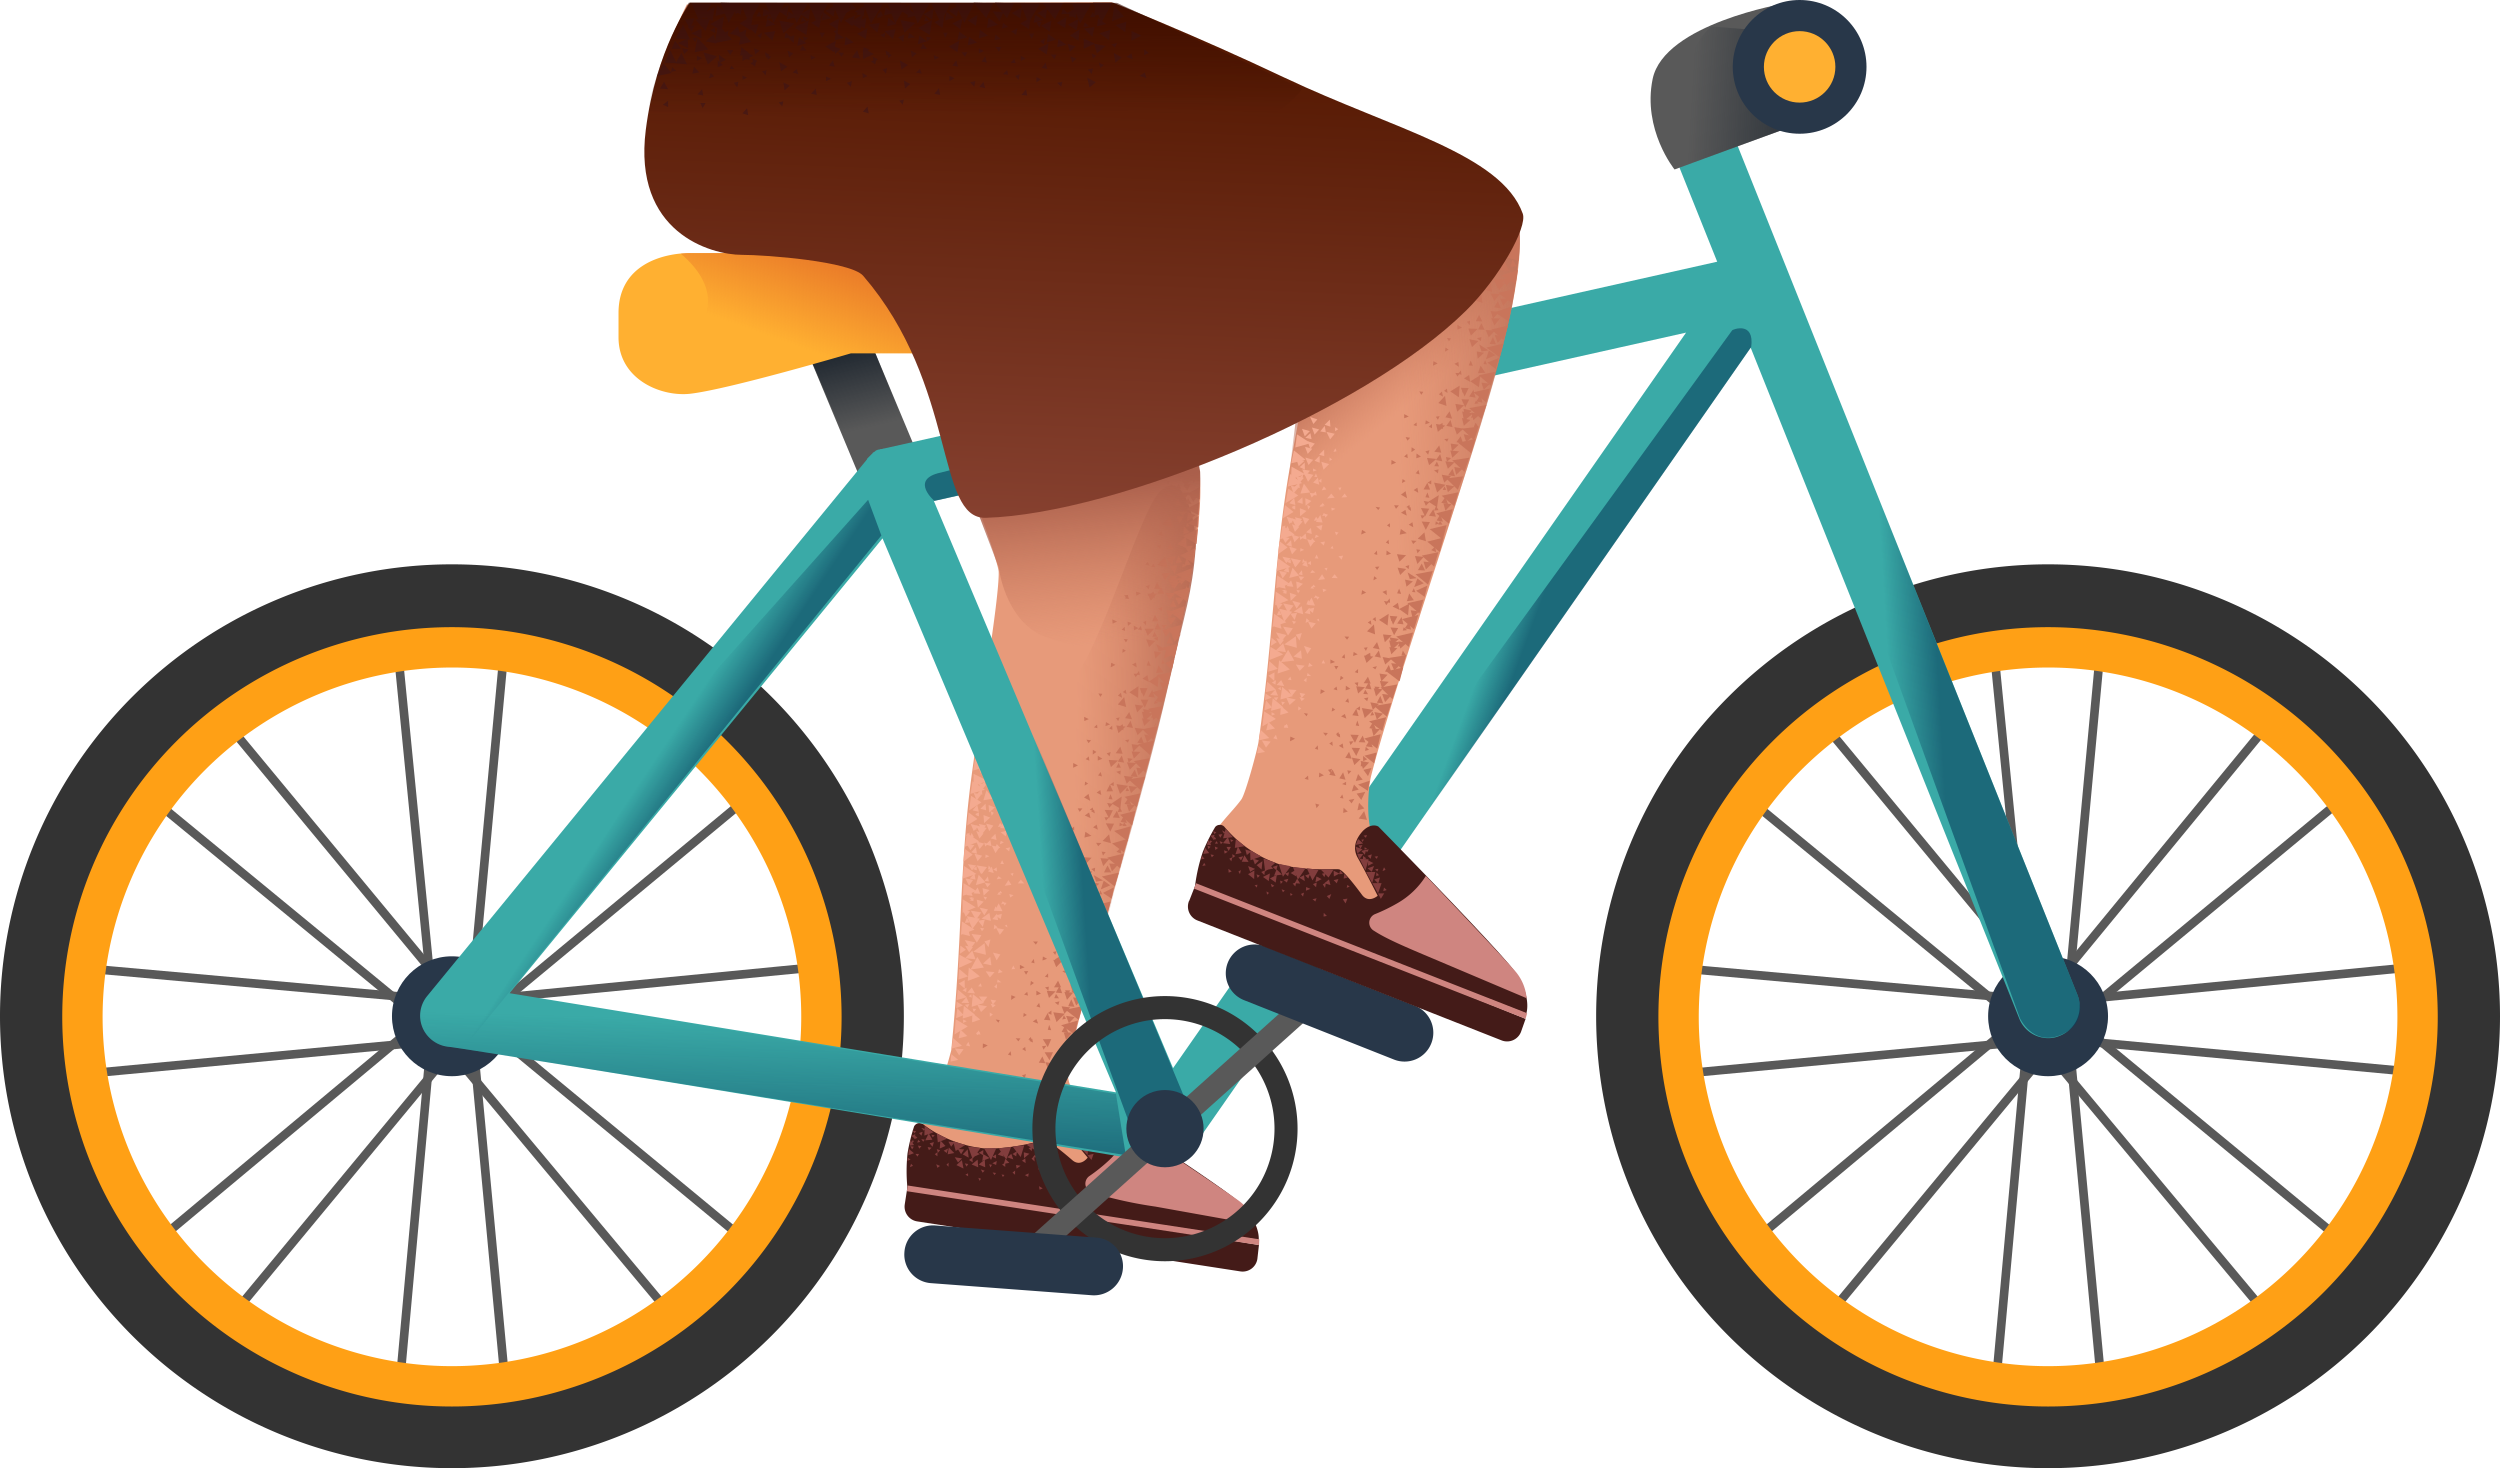 <svg xmlns="http://www.w3.org/2000/svg" xmlns:xlink="http://www.w3.org/1999/xlink" width="433.7" height="254.699" viewBox="0 0 433.7 254.699">
  <defs>
    <linearGradient id="linear-gradient" x1="0.409" y1="0.485" x2="1.081" y2="0.535" gradientUnits="objectBoundingBox">
      <stop offset="0" stop-color="#cc7a5e" stop-opacity="0"/>
      <stop offset="0.924" stop-color="#aa5f4b"/>
    </linearGradient>
    <linearGradient id="linear-gradient-2" x1="0.536" y1="0.926" x2="0.507" y2="0.48" xlink:href="#linear-gradient"/>
    <linearGradient id="linear-gradient-3" x1="0.581" y1="0.929" x2="0.406" y2="0.071" gradientUnits="objectBoundingBox">
      <stop offset="0" stop-color="#151e28" stop-opacity="0"/>
      <stop offset="0.998" stop-color="#151e28"/>
    </linearGradient>
    <linearGradient id="linear-gradient-4" x1="0.114" y1="0.49" x2="1.693" y2="0.618" xlink:href="#linear-gradient-3"/>
    <linearGradient id="linear-gradient-5" x1="0.442" y1="0.508" x2="0.589" y2="0.488" gradientUnits="objectBoundingBox">
      <stop offset="0.131" stop-color="#093f5c" stop-opacity="0"/>
      <stop offset="1" stop-color="#093f5c" stop-opacity="0.6"/>
    </linearGradient>
    <linearGradient id="linear-gradient-6" x1="0.183" y1="0.712" x2="0.785" y2="0.066" gradientUnits="objectBoundingBox">
      <stop offset="0.252" stop-color="#e46c26" stop-opacity="0"/>
      <stop offset="1" stop-color="#e46c26"/>
    </linearGradient>
    <linearGradient id="linear-gradient-7" x1="0.44" y1="0.509" x2="0.597" y2="0.486" xlink:href="#linear-gradient-5"/>
    <linearGradient id="linear-gradient-8" x1="0.489" y1="0.486" x2="0.563" y2="0.544" xlink:href="#linear-gradient-5"/>
    <linearGradient id="linear-gradient-9" x1="0.547" y1="0.112" x2="0.456" y2="0.996" xlink:href="#linear-gradient-5"/>
    <linearGradient id="linear-gradient-10" x1="0.489" y1="0.486" x2="0.545" y2="0.515" xlink:href="#linear-gradient-5"/>
    <linearGradient id="linear-gradient-11" x1="0.495" y1="0.399" x2="0.513" y2="0.727" xlink:href="#linear-gradient-5"/>
    <linearGradient id="linear-gradient-12" x1="0.485" y1="0.481" x2="1.202" y2="0.549" xlink:href="#linear-gradient"/>
    <linearGradient id="linear-gradient-13" x1="0.575" y1="0.563" x2="0.364" y2="0.241" xlink:href="#linear-gradient"/>
    <linearGradient id="linear-gradient-14" x1="0.453" y1="1.014" x2="0.521" y2="0.049" gradientUnits="objectBoundingBox">
      <stop offset="0" stop-color="#874130"/>
      <stop offset="1" stop-color="#531700"/>
    </linearGradient>
    <linearGradient id="linear-gradient-15" x1="0.499" y1="0.605" x2="0.484" y2="-0.417" gradientUnits="objectBoundingBox">
      <stop offset="0" stop-color="#330900" stop-opacity="0"/>
      <stop offset="0.998" stop-color="#330900"/>
    </linearGradient>
  </defs>
  <g id="_6" data-name="6" transform="translate(-36.7 -207.4)">
    <path id="Path_15940" data-name="Path 15940" d="M188.45,249.7c12.1,28.7,21.46,54.75,21.5,56.92.12,4.8-3.44,25.34-4.97,37.45-1.85,15.43-1.34,26.44-3.26,45.53a64.115,64.115,0,0,1-3.57,10.28c-1.4,2.12-1.9,4.1-2.8,6.23a5.076,5.076,0,0,0,.62,5.6l54.98,9.98.08-1.44c.1-1.8-1.43-3.58-2.74-4.8l-23.05-15.26c-2-1.86-3.8-5.3-3.23-7.98,2.4-11.03,6.57-25.35,11.14-41.96,7.42-26.93,13.1-52.3,11.53-61.68-1.35-8.08-14.6-54.32-14.6-54.32s-32.65,7.43-41.64,15.44Z" fill="#e79a7a"/>
    <path id="Path_15941" data-name="Path 15941" d="M224.57,399.92c-3.92-5.13-2.57-9.06-.5-16.16,2.12-7.32,4.65-16.42,5.96-21.96,6.06-21.3,8.26-30.56,9.86-37.7,2.26-10.1,3.65-13.75,4.25-21.84.23-3.16-1.83-14.24-6.32-9.48-3.3,3.5-9.2,24.08-14.2,31.53-13.23,19.74-15.24,81.1-15.24,81.1l11.7,5.92,4.52-11.4Z" fill="url(#linear-gradient)"/>
    <g id="Group_1243" data-name="Group 1243">
      <path id="Path_15942" data-name="Path 15942" d="M207.7,353.92l1,.26-.2-1.05Zm-2.5,1.33.98.25-.18-1.13Zm.88-3.85v-.6l-.54.26Zm3.32,4,.7-1.05-1.34-.26Zm-4.08,3,.74-.85-1.45-.24Zm-.52,2.65.73-1.02-1.36-.24Zm.23-6.15.7-.88-1.34-.25Zm1.6-.2.8-.96-1.34-.34Zm-.34,2.1.8-.96-1.34-.34Zm.76-5.23.7-.97-1.25-.25Zm-.43,1.3.7-.88-1.26-.43Zm.83,13.32.64-1.02-1.46-.32Zm.9-4.38-1.2-.34.2,1.3Zm-1,2-1.2-.34.2,1.38Zm.75-5.23,1,.27-.36-1.1Zm.48-5.73,1,.26-.2-1.05Zm.26,14,1,.18-.18-1.12Zm-1.33-6.64.73.1-.16-.86Zm.17-4.57-.04.6.7-.3Zm4.83,3.2-.52.13.4.4Zm2.4-1.5.2-.72-.8.15Zm-4.67-.07.63.03-.32-.67Zm3.3-4.73.23.6.4-.47Zm-9.26,36.23.72.15-.3-.78Zm-.5-4.52v.6l.62-.28ZM206,386.8l.8.07-.3-.7Zm-.57-4.43.2.6.43-.54Zm-1.35-.67.46.52.34-.63Zm2.75-3.73-.44.53.63.07Zm2.12,5.43-.55-.33.02.7Zm.3-18,1.36.07-.65-1.35Zm2.55-2.9.14.6.6-.4Z" fill="#f4aa90"/>
      <path id="Path_15943" data-name="Path 15943" d="M209.78,368.28l-.58-.48-.1.8Zm.02-3.06-.4-.6-.3.82Zm-2.75,3.72.4-.47-.73-.12Zm-2.13-5.34.64.12.04-.62Zm5.38,3.24.2-.9-1.14.27Zm-6.23.66.8-.07-.42-.84Zm3.5-6.93.42.76.57-.66Zm1.36,21.1.6-.7-.98-.15Zm-5.26-2.48.64.33.06-.78Zm6.34-3.66-.16.7.8-.2Zm-.84,3.06.47.3.03-.8Zm3-3.04.62-.05-.3-.6Zm-6.05,11,.1.43.52-.54Zm4.36-26.75-.57-.4-.32.55Zm-2.86,3.73.32-.46-.63-.13Zm-2.1-5.35.64.2-.05-.7Zm-.6,1.62,1,.18-.17-1.03Zm1.07,1.14,1.67-.48-1.18-1.3Zm1.03-1.92.9-1.2-1.82-.3Zm-1,7.96.9-1.3-1.82-.3Zm.14,3.95.8-1.3-1.72-.2Zm-.22,2.9-.57-1.53-1.24,1.32Zm2.58-3.46-1.04.35.7,1Zm-3.7,11.05-.48-1.03-.86.98Zm2.72-14.48-1.15.18.8,1.08Zm-1.7,12.8-.56-1.03-.78.9Zm-.85-7.66.9-1.2-1.82-.4Zm.58-9.7,1.17.08-.44-1.1Zm-1.25.27,1.1.18-.35-1.1Zm7.43-7.55.18-.7-.8.18Zm-.9-1.56-.54-.26-.17.6Zm2.07,2,.53.1-.18-.53Z" fill="#f4aa90"/>
      <path id="Path_15944" data-name="Path 15944" d="M205.37,363.55l.05-.53-.62.14Zm2.73-5.3.52-.2-.4-.5Zm-3.85,8.2.74-.93-1.3-.34Z" fill="#f4aa90"/>
      <path id="Path_15945" data-name="Path 15945" d="M203.7,363.4v2.36l2.26-.96Zm-.12,3.86-.17,2.3,2.35-.9Zm.27-6.66-.1,2.2,2.36-.8Zm-.7,12.43-.1,2.28,2.34-1.06Zm1.44,12.44-2.1-1.25-.2,2.63Zm-.68-27.85-.2,2.2,2.36-.8Zm.1-3-.17,2.27,1.6-1.23Zm.43-2.7-.35,2.36,2.5-.9Z" fill="#f4aa90"/>
      <path id="Path_15946" data-name="Path 15946" d="M204.83,372.63l.65-.92-1.37-.25Zm-1.15-3.17,1.3.34-.37-1.28Zm.37,7.96-1.03.6,1.05.88Zm-1.2,1.64-.2,1.84,1.77-.5Zm.25-3.56-.13,1.84,1.66-.56Zm-.33,6.8-.22,1.75,1.32-.56Zm2.7-2.44-.2,2.2,2.13-.67Zm-.7-4.6-.18,2.3,2.1-.78Z" fill="#f4aa90"/>
      <path id="Path_15947" data-name="Path 15947" d="M205.07,375.6l2.3-.35-1.13-1.84Zm.33-7.06,1.3-1.77-2.28-.43Zm.14,3.96,2.2.53-.24-2Zm-3.52,14.97-.22,1.84,1.78-.48Zm-.28,2.8-.14,1.3,1.33-.3Zm1.58-4.24-.32,1.5,1.5-.4Zm2.06-2.86-.04,1.58,1.42-.48Zm-3.04,6.12.75,1.2.77-1.07Z" fill="#f4aa90"/>
      <path id="Path_15948" data-name="Path 15948" d="M206.55,380.27l.66,1.1.78-1.07Zm1.15-4.37.72,1.08.82-.94Zm-4.46-3.05,1.02-.7-.96-.7Zm3.73-6.1,1.64.4-.28-1.38Zm.26,7.8,1.46.32-.2-1.47Zm-1,7.12.66,1.3,1.04-1Zm-2.32.23-.2,2.2,2.13-.67Zm5,.3.53-.45-.9-.24Zm-4.17-1.97.55.25-.1-.6Zm5.02-2.93-.08.53.72-.02Zm.8-14.95-.3-.4-.32.46Zm1.6-1.45-.52-.83-.63,1Z" fill="#f4aa90"/>
      <path id="Path_15949" data-name="Path 15949" d="M210.97,364.07l-.3-.32-.32.55Zm-.65-1.44-.3-.5-.32.47Zm-.17,6.94.73-.94-1.36-.24ZM209.6,374l.64-1.02-1.28-.33Z" fill="#f4aa90"/>
      <path id="Path_15950" data-name="Path 15950" d="M211,368l.48.3-.13-.5Zm3.38-7.35-.6-.65-.5.65ZM211,364.5l.32-.47-.73-.1Zm-2-6.23.65.3-.05-.7Zm.54-17.8.9.3-.07-1.22Zm-2.54,1.2.92.38-.07-1.22Zm4.15.3.92-1.02-1.36-.36Zm-4.13,2.5.78-.97-1.38-.28Zm-.88,1.8.8-1.06-1.34-.25Zm.68-4.75.93-.93-1.46-.44Zm1.68-.28.75-.9-1.36-.36Zm-.46,1.98.78-.97-1.37-.2Zm.26-3.9.75-.92-1.27-.27Zm.02,12.26.7-.96-1.26-.35Zm.96-4.1-1.08-.43.1,1.3Zm-.8,1.75-1.16-.43.1,1.4Zm.96-4.98,1.07.34-.27-1.22Zm.84-4.85.9.2-.07-1.13Zm-.96,7,.82.08-.17-.68Zm-.02-4.58.06.52.6-.25Zm5.07,3.1-.54.07.33.48Zm-4.17,6.13,1.16.08-.45-1.3Z" fill="#f4aa90"/>
      <path id="Path_15951" data-name="Path 15951" d="M212.77,348.48l.1.52.62-.35Zm-2.05,2.28-.53-.6-.36.7Zm-3.1,3.5.44-.44-.63-.26Zm-1.72-5.5.62.26v-.7Zm5.28,3.72.18-.97-1.08.27Zm-6.25.22.7-.1-.36-.7Zm3.97-6.66.36.78.62-.7Zm1.32,8.44-.6-.66-.3.8Zm-3.32,4.55.4-.64-.83-.2Zm-2.68-6.7.65.3.03-.8Zm7.55-7-.45-.52-.36.7Zm-3.02,3.6.35-.53-.54-.26Zm-1.65-5.58.45.26.08-.7Zm-.88,1.74.9.17-.1-.96Zm1.08,1.14,1.7-.27-1.17-1.48Zm1.24-2.1.9-1.23-1.7-.34Zm-1.64,8.2.98-1.3L206,350.6Zm-.13-4.62,1,.25-.1-1.13Zm-1.34.27,1.08.25-.28-1.22Zm7.13-7.9-.46-.32.03.6Z" fill="#f4aa90"/>
      <path id="Path_15952" data-name="Path 15952" d="M206.42,348.95v-.6l-.53.27Zm3.18-5.7.54-.01-.28-.6Zm-3.97,8.32.8-.88-1.34-.34Zm-.9-3.23-.25,2.27,1.78-1.14Zm.43-2.88-.34,2.53,2.14-1.4Zm.25-2.54-.35,2.2,2.5-.72Z" fill="#f4aa90"/>
      <path id="Path_15953" data-name="Path 15953" d="M205.6,341.64v2.2l2.4-1Zm.3-2.84-.37,2.26,2.45-.68Zm5.7,9.34-.36-.44-.26.53Zm1.7-1.4-.63-.7-.7.88Z" fill="#f4aa90"/>
      <path id="Path_15954" data-name="Path 15954" d="M211.97,349.88l-.45-.43-.26.52Zm-.54-1.58-.45-.35-.27.44Z" fill="#f4aa90"/>
      <path id="Path_15955" data-name="Path 15955" d="M215.44,346.54l-.45-.6-.53.7Zm-3.64,3.7.45-.53-.63-.17Zm-1.47-6.28.54.26-.01-.7Zm-.01-8.6,1,.1-.25-1.12Zm-2.52,1.2,1.1.2-.24-1.04Zm.75-3.9.14-.62-.7.2Zm3.55,4,.75-1-1.45-.27Zm-4.42-.36.85-.92-1.37-.36Zm1.7-.35.75-.92-1.27-.28Zm-.67,2.47.76-.92-1.28-.36Zm.85-5.55.65-1-1.26-.27Zm-.47,1.25.67-.82-1.27-.37Z" fill="#f4aa90"/>
      <path id="Path_15956" data-name="Path 15956" d="M211.05,334.17l1,.3-.16-1.22Zm1.7,4.63.53-.12-.2-.5Zm.67-3.98-.56-.32.04.7Zm-7.1,1.18-.23,2.3,2.64-.85Zm.2-2.8-.15,2.1,2.84-.6Zm1.98-5.9.77-1-1.35-.3Zm2.3,5.48.74-1-1.27-.28Zm.22-2.78-1.18-.48.15,1.48Z" fill="#f4aa90"/>
      <path id="Path_15957" data-name="Path 15957" d="M212.68,335.9l-.4-.76-.4.9Zm-3.5,4.32.4-.55-.73-.22Zm-2.27-6.78.74.3-.05-.78Zm-4.26,47.72-.05,1.14,1.15-.47Zm6.76-56.42.9.5.14-1.05Zm0,2.54,1.5-.32-1.04-1.54Zm-1.37-3.36,1.85-.68-1.55-.9Zm1.3,9.65.9-1.28-1.73-.43Z" fill="#f4aa90"/>
      <path id="Path_15958" data-name="Path 15958" d="M209.28,328.77l1.08.22-.3-1.13Zm-1.34.13,1,.23-.12-1.05Zm1.1.75-.01-.44-.54.02Zm-.94,3.2.75-1-1.27-.36Z" fill="#f4aa90"/>
      <path id="Path_15959" data-name="Path 15959" d="M207.16,329.54l-.2,2.2,2.4-.6Zm.44-2.8-.36,2.2,2.57-.7Zm.26-2.63-.3,1.67,2.03-.7Z" fill="#f4aa90"/>
    </g>
    <g id="Group_1244" data-name="Group 1244">
      <path id="Path_15960" data-name="Path 15960" d="M219.56,391.87l-1.5-.2.48,1.27Zm-2.03-1.2-.62,1.08,1.12.1Zm-3.06,3.83.22-.77-.7.22Zm6.03-16.07-.63,1.17,1.1.1Zm2.05,2.33-.54,1.2,1.1.1Zm-2.73-1.38-1.52-.1.38,1.24Zm3.33,4.46-1.5-.2.48,1.27Zm-.45,2.68-1.45.01.38,1.24Z" fill="#c9755b"/>
      <path id="Path_15961" data-name="Path 15961" d="M224.47,380.57l-1.62-.14.55,1.4Zm-1.6-.97-1.52-.12.45,1.37Zm-.5,2.57-1.5-.2.48,1.27Zm1.53-3.9-1.53-.08.4,1.24Zm-5.43,10.8.6-1.4-1.46.01Zm.3,2.27.6-1.4-1.45.01Zm-.32-8.2-.64,1.17,1.12.1Zm1.8-5.62-.7,1.16h1.23Zm-1.54,7.67-.24.86.6.07Zm.98-3.88.6.47.2-.67Zm-5.48,2.52.62-.35-.53-.35Zm-1.32-3.48-.75-.3-.02.82Zm4.08,1.04-.48.6.68.2Zm-2.62-5.5.35.6.38-.62Zm-6.3,12.87-.84-.34-.02.83Zm3.98,1-.48.6.58.16Z" fill="#c9755b"/>
      <path id="Path_15962" data-name="Path 15962" d="M209.43,384.27l.47.55.23-.46Zm3.47,3.25.47.54.35-.52Zm3.9-2.54-.3-.8-.64.44Zm1.44,3.82-.76.1.25.6Zm3.03-5.28-.3.74.65-.13Zm.2,1.82-.6,1.08,1.2.23Zm-.04-2.08-2-.25.56,1.7Zm-4.14-3.5-.8-.5v.82Z" fill="#c9755b"/>
      <path id="Path_15963" data-name="Path 15963" d="M218.57,379.26l.08-.7-.66.14Zm-3.67.2-.54.48.68.18Zm4.2,3.25-.64.44.65.3Zm1.68,2.55,2.36,1.6.58-2.43Zm.75-2.7,2.3,1.78.67-2.4Zm1-3.26,2.16,1.95.72-2.6Zm-6.78,8.7-.22-.7-.43.4Zm-1.1,1.77-.1-.75-.52.37Z" fill="#c9755b"/>
      <path id="Path_15964" data-name="Path 15964" d="M215.9,388.25l-.13-.66-.52.38Zm6.07-15.35-.7,1.06,1.1.18Zm1.85,2.45-.62,1.2,1.12.08Zm2.23-3.45-.5-.44-.28.65Zm-5,2.12-1.62-.1.5,1.27Zm4.77,1.13-1.62-.1.6,1.3Zm-1.53-.9-1.6-.2.5,1.27Zm-.62,2.83-1.4-.15.37,1.33Zm1.72-6.27-1.6-.2.4,1.24Zm-.2,1.6-1.4-.15.4,1.24Zm-3.58-.92-.7,1.06,1.2.2Zm4.82-12.28.43,1.14,1.2-.2Zm-6.54,20.62-.3.74.82.02Zm1.1-3.95.52.35.26-.55Zm-5.56,2.5.64-.45-.53-.35Zm-.98-3.17-.82-.42.01.72Z" fill="#c9755b"/>
      <path id="Path_15965" data-name="Path 15965" d="M218.52,376.26l-.56.57.58.15Zm-2.6-5.53.48.54.35-.53Zm2.43,3-.73-.4-.07.7Zm1.4-.67.27-.65-.65.14Zm-3.7.7-.47.6.58.15Zm7.35,2.74,2.36,1.64.53-2.44Z" fill="#c9755b"/>
      <path id="Path_15966" data-name="Path 15966" d="M223.83,374.12l2.3,1.83.63-2.42Zm4.82-8.26-1.4-.16.38,1.34Zm-4.52,4.3-1.53-.08.38,1.34Zm.17-1.8.7-1.48-1.34-.03Zm.24,1.82.64-1.28-1.33-.04Zm-3.58-1.75-1.15,1.25,1.43.47Zm1.6-4.14.43.73.37-.62Zm.47-1-.1-.85-.7.33Z" fill="#c9755b"/>
      <path id="Path_15967" data-name="Path 15967" d="M224.5,367.16l-.7-.08.14.66Zm3.1-5.3-.27.66.6.05Zm-6.95,12.56-.14-1.07-.85.5Zm1.75,4.8-.92-.03.3.8Zm3.74-6.47-.22.87.82.01Zm-2.7-6.28-1.64,1.13,1.52.9Zm4.73-6.3-.5,1.52,1.63-.7Zm-1.3,2.64-.35,1.36,1.2-.2Zm.55-2.12-1.38-.25.3,1.2Zm-.5,3.9-1.7,1,1.6,1.03Zm3.02-3.25-1.9.96,1.5,1Zm-4.35,10.03-1.9-.28.5,1.68Z" fill="#c9755b"/>
      <path id="Path_15968" data-name="Path 15968" d="M225.68,366.95l-.7,1.16,1.1.08Zm1.35.75-.7,1.16,1.1.18Zm-.28,1.5-.6-.46-.15.58Zm.05,2.17-1.5-.18.4,1.24Z" fill="#c9755b"/>
      <path id="Path_15969" data-name="Path 15969" d="M224.9,370.36l2.24,1.72.65-2.52Zm.9-3.06,2.14,1.7.65-2.5Zm.82-2.8,2.15,1.7.62-2.42Zm-5.32,3.4-.12-.76-.5.4Zm3.98-2.2-.3-1.2-.9.7Zm-4.75,2.8-.12-.75-.5.38Zm16.97-53.04-.5,1.13h1.12Zm-8.67,42.08-.6,1.2h1.24Zm-2.75-1.34-1.62-.1.5,1.27Zm4.67,1.1-1.62-.1.47,1.37Zm-1.6-.92-1.53-.1.47,1.37Zm-2.96,2.22-1.5-.18.5,1.27Zm14.55-44.07-1.53.03.6,1.22Zm-3.67-.47-.5,1.12,1.1.01Zm-11.96,48-.32.84.7.08Zm.9-3.9.6.47.08-.7Z" fill="#c9755b"/>
      <path id="Path_15970" data-name="Path 15970" d="M220.56,360.77l.6-.35-.53-.35Zm-1.18,2.18-.72-.4-.1.8Zm4.12.85-.5.7.6.06Zm-2.75-5.35.38.5.37-.63Zm2.7-2.4-.8-.5v.82Zm12.06-40.14.04-.8-.54.2Zm-14.53,39.7-.47.6.58.15Zm6.86,3.85,2.24,1.72.72-2.4Zm.94-3.27L231,358l.65-2.52Zm2.53-17.73-.7,1.06,1.1.18Zm2.24,2.47-.72,1.16,1.22.1Zm-2.9-1.6-1.62-.1.4,1.24Zm3.35,4.6-1.5-.18.4,1.24Zm-.4,3.1-1.43-.06.4,1.24Zm1.73-6.27-1.5-.18.38,1.33Zm-1.5-1-1.63-.1.5,1.27Zm-.54,2.44-1.6-.2.47,1.36Zm1.25-4.36-1.53-.08.4,1.24Zm-5.45,11.5.67-1.38-1.43-.06Zm.22,2.33.66-1.38-1.43-.06Zm-.06-8.18-.6,1.2,1.14-.02Zm1.8-6.56-.8,1.14,1.2.1Zm-1.7,8.24-.33.84.7.08Zm1-3.88.7.5.07-.7Zm-5.48,2.4.6-.36-.53-.34Zm-1.17-3.5-.82-.42-.01.82Zm3.95,1.13-.46.6.68.18Zm-2.47-5.6.36.6.44-.5Zm-6.2,16.8-.73-.4-.1.8Zm3.94,1.12-.44.5.56.25Zm-2.47-5.6.48.54.32-.44Zm8.65,4.1-1.13,1.16,1.45.38Zm-5.45-4.5.36.6.47-.6Zm3.5,3.7-.2-.88-.63.46Zm1.36,3.88-.7-.08.24.68Zm3.2-5.18-.27.65.72-.01Zm-5.66,2.36-1.06-.7-.16,1Zm5.03,2.12-.7.65.85.32Zm-2.32-7.83.4.83.58-.67Zm-1-1.37-.18-.87-.64.46Z" fill="#c9755b"/>
      <path id="Path_15971" data-name="Path 15971" d="M229.13,349.18h-.83l.27.58Zm3.1-5.18-.28.65.63-.04Zm.25,1.8-.7,1.07,1.2.2Zm-1.18-.22-1.76,1.2,1.52.9Zm1.1-1.85-2-.3.6,1.7Zm-1.94,4.32-.7,1.16,1.2.1Zm1.24.83-.6,1.1,1.1.18Zm-3.76-9.85-.8-.52v.83Z" fill="#c9755b"/>
      <path id="Path_15972" data-name="Path 15972" d="M229.18,338.63l.2-.78-.68.24Zm-3.6-.01-.54.48.65.27Zm6,11.88-.62-.37-.06.6Zm-1.68-7.45-.64.45.65.27Zm.07,8.5,2.34,1.74.56-2.55Zm1.03-2.8,2.1,1.86.55-2.54Z" fill="#c9755b"/>
      <path id="Path_15973" data-name="Path 15973" d="M229.62,353.72l2.04,1.54.75-2.37Zm2.18-8.08,2.1,1.8.62-2.42Zm.68-3.04,2.1,1.9.82-2.37Zm.92-3.16,2,1.98.75-2.5Zm-7,8.7-.14-.66-.5.38Zm-.56-1.8-.3-1.22-.78.63Z" fill="#c9755b"/>
      <path id="Path_15974" data-name="Path 15974" d="M223.06,351.5l-.02-.72-.5.38Zm3.57-3-.14-.65-.5.28Zm-.73.84-.26-1-.75.53Zm1.87,4.3-.92-.03.36.6Zm3.16-6.2-.32.85.75-.1Zm1.9-15-.68,1.06,1.1.18Zm1.86,2.75-.7,1.06,1.2.2Zm2.44-3.4-.5-.44-.24.56Zm-5.18,1.66-1.6-.2.38,1.34Zm4.84,1.66-1.58-.3.48,1.36Zm-1.64-1.25-1.6-.2.5,1.27Zm-.73,2.8-1.4-.16.28,1.3Zm2.07-5.98-1.47-.27.28,1.3Zm-.2,1.6-1.48-.27.38,1.33Zm-3.7-1.36-.7,1.06,1.2.2Zm4.7-11.8.43,1.23,1.2-.24Z" fill="#c9755b"/>
      <path id="Path_15975" data-name="Path 15975" d="M230.75,339.75l-.42.83h.82Zm1.12-3.95.5.44.24-.56Zm-5.6,2.5.64-.46-.63-.37Zm-.67-6.15-.83-.4.04.73Zm4.04,1.13-.53.5.57.23Zm-2.4-5.58.37.6.33-.54Zm2.04,5.37-.72-.4-.08.7Zm1.4-.57.27-.65-.65.14Zm-3.66.6-.54.48.6.15Zm7.1,3.43,2.06,1.84.68-2.5Zm.74-2.63,1.93,1.9.72-2.4Zm4.6-8-1.5-.14.44,1.23Zm-4.37,3.92-1.5-.18.38,1.34Zm.03-1.54.65-1.5h-1.34Zm.18,1.9.63-1.4h-1.34Zm-3.58-1.85-1.1,1.28,1.44.44Z" fill="#c9755b"/>
      <path id="Path_15976" data-name="Path 15976" d="M233.35,324.28l.37.6.45-.6Zm.55-1.1-.12-.84-.7.35Zm1.37,3.92-.7-.06.16.65Zm3.15-5.24-.26.66.6.03ZM231.6,334.1l-.13-1.07-.76.52Zm1.6,4.95-.9-.13.2.78Zm4-6.3-.33.84.33-.5Zm-3-6.32-1.58,1.07,1.52.97Zm4.82-6.28-.46,1.54,1.6-.76Zm-1.34,2.67-.4,1.34,1.26-.12Zm.52-2.24-1.3-.2.22,1.28Zm-.48,3.9-1.7,1.15,1.52.96Zm2.7-2.75-1.58.7,1.14,1.25Zm-3.74,9.45-1.88-.3.4,1.66Zm-.08-4.1-.68,1.18,1.1.15Zm1.25.8-.68,1.18,1.1.15Z" fill="#c9755b"/>
      <path id="Path_15977" data-name="Path 15977" d="M237.62,329.37l-.52-.43-.23.57Zm.28,1.9-1.48-.28.38,1.34Z" fill="#c9755b"/>
      <path id="Path_15978" data-name="Path 15978" d="M235.88,330.37l1.8,2,.75-2.5Zm.72-2.87,1.93,1.65.55-2.44Zm.8-3,1.8,1.9.65-2.42Zm-5.27,3.3-.14-.75-.5.4Zm3.87-2.1-.24-1.18-.86.62Zm-4.64,2.75-.2-.87-.52.5Zm8.27-10.65-.54,1.22h1.12Zm-2.7-1.33-1.63.01.5,1.2Zm4.58,1.05-1.6-.1.57,1.32Zm-1.56-.9-1.63.01.6,1.23Zm-2.82,1.96-1.58-.26.5,1.35Zm-1.2,3.42-.3.86.7.06Zm.9-3.9.7.48.06-.7Zm-5.42,2.56.6-.38-.54-.33Zm-1.2,2.08-.73-.37-.1.8Zm4.08,1.04-.45.62.6.13Z" fill="#c9755b"/>
      <path id="Path_15979" data-name="Path 15979" d="M231.65,318.25l.38.6.33-.54Zm2.55-1.87-.83-.46.05.82Zm-2.4-.24-.5.5.57.2Zm6.54,3.62,2.1,1.77.58-2.44Zm.76-3.26,1.86,1.82.67-2.52Zm-1-7.3-.63,1.2,1.2.02Zm2.12,2.33-.6,1.1,1.2.1Zm1.68-3.26-.57-.3-.2.58Zm-4.52,2.13h-1.63l.6,1.22Zm4.76.67-1.53.02.58,1.23Zm-1.6-.8h-1.62l.68,1.25Zm-.01,3.1-1.5-.08.47,1.3Zm.5-6.06-1.5-.04.52,1.2Z" fill="#c9755b"/>
      <path id="Path_15980" data-name="Path 15980" d="M241.3,308.37l-1.43.04.5,1.2Zm-3.87,0-.5,1.14,1.1.07ZM241,296.1l.88.8.73-.7Zm-4.03,20.93-.36.85.82-.05Zm.63-4.05.64.42.12-.7Zm-5.22,3,.6-.5-.67-.23Zm-1.88-.76-.85-.36.07.73Zm4.12.78-.52.6.7.13Zm-2.9-5.33.42.5.3-.56Zm2.92-.37-.87-.26.07.72Z" fill="#c9755b"/>
      <path id="Path_15981" data-name="Path 15981" d="M236,309.63l.15-.8-.66.3Zm-3.64.97-.52.6.7.13Zm7.24,2.9,2.15,1.64.46-2.57Zm.58-3.4,2.44,1.67.45-2.46Zm3.46-8.05-1.4.17.67,1.1Zm-3.94,4.75-1.53.07.62,1.2Zm.36-1.33.24-1.6-1.2.38Zm.44,1.46.43-1.45-1.33.1Z" fill="#c9755b"/>
      <path id="Path_15982" data-name="Path 15982" d="M241.14,293.84l-.85,1.2,1.28.17Zm-3.8,8.26.6.5.2-.7Zm1.12-1.7-.25-.82-.64.56Zm2.28,3.46-.7.15.26.52Zm1.88-5.8-.15.7.6-.06Zm-5.58,13.08-.2-1.15-.83.66Zm2.1,4.66-.92.03.38.68Zm3.37-6.7-.26.87.84-.15Zm-3.7-5.16-1.34,1.47,1.8.54Zm3.93-7.67-.1,1.6,1.47-1.1Zm-.68,2.43-.08,1.4,1.16-.35Zm.05-1.77-1.3.1.53,1.14Zm.33,3.54-1.48,1.32,1.62.72Zm2.17-3.57-1.8,1.3,1.76.7Zm-3.23,10.88-2.03-.02.76,1.64Zm-.27-3.98-.43,1.3,1.1-.17Zm1.4.42-.33,1.3,1.1-.18Z" fill="#c9755b"/>
      <path id="Path_15983" data-name="Path 15983" d="M242.53,305.53l-.66-.3-.1.6Zm.07,2.14-1.5-.04.52,1.2Z" fill="#c9755b"/>
      <path id="Path_15984" data-name="Path 15984" d="M240.67,307.06l2.5,1.4.3-2.5Zm.75-3.3,2.3,1.34.36-2.64Zm.42-3.4,2.44,1.42.23-2.6Zm-4.7,5.44-.38-.6-.32.5Zm3.17-3.03-.57-1.1-.62.9Zm-4.17,2.77-.3-.66-.47.43Zm5.05-14.24-.54.92.96.1Zm1.6,2.5-.4,1,1.04.05Zm.9-3.2-.6-.17v.52Zm-3.56,2.24-1.42.16.56,1.03Zm4.4.5-1.4.08.56,1.03Zm-1.5-.53-1.4.07.66.96Zm.17-2.87-1.3.06.52,1Zm.08,1.37-1.3.27.7.95Zm-3.38.13-.24,1.04,1.03-.2Zm-.53-.03.17-.58-.57.1Z" fill="#c9755b"/>
      <path id="Path_15985" data-name="Path 15985" d="M242.47,295.68l2.2,1.08.13-2.25Zm.05-2.56,2.35.93-.03-2.17Zm1.18-7.78-1.22.5.87.8Zm-1.7,4.22-1.32.23.6,1Z" fill="#c9755b"/>
      <path id="Path_15986" data-name="Path 15986" d="M241.24,289.3l-.2-1.38-1,.63Zm.96,1.25-.1-1.32-1,.63Zm-2.5,6.32-1.4,1.52,1.76.6Zm1.8-16.1,1.2.47-.57-1.42Z" fill="#c9755b"/>
      <path id="Path_15987" data-name="Path 15987" d="M241.1,283.75l.24,1.2.93-.63Zm.7,1.27-.85,1.5,1.6.1Zm1-3.76-1.05,1.58,1.53.1Zm.55,9.1-1.73.28.88,1.28Zm-1.65-2.7-.04,1.18.87-.42Zm1.25.02-.04,1.17.96-.44Z" fill="#c9755b"/>
      <path id="Path_15988" data-name="Path 15988" d="M243.43,288.78l-.65-.1.16.58Zm1.05,1.35-1.22.07.52,1Z" fill="#c9755b"/>
      <path id="Path_15989" data-name="Path 15989" d="M242.53,290.48l2.34.47-.42-2.3Zm-.36-3.02,2.38.4-.53-2.2Zm-.57-2.66,2.38.4-.6-2.08Zm-2.32,3.3-.2-.63-.4.5Zm1.76-1.52-.68-.74-.44.88Z" fill="#c9755b"/>
    </g>
    <path id="Path_15990" data-name="Path 15990" d="M217.53,317.7c18.16,6.9,24.47-3.36,24.47-3.36.43.05,3.24-20.1,2.9-25.1-1.07-6.94-8.6-32.65-8.6-32.65l-39.53,14.48,13.2,34.8c-.01.1,1.06,8.88,7.57,11.84Z" fill="url(#linear-gradient-2)"/>
    <g id="Group_1245" data-name="Group 1245">
      <path id="Path_15991" data-name="Path 15991" d="M193.66,416.32a2.583,2.583,0,0,0,2.17,2.97l56.03,8.67a2.583,2.583,0,0,0,2.97-2.17l.27-2.4-60.98-10.05-.46,2.97Z" fill="#441b18"/>
      <path id="Path_15992" data-name="Path 15992" d="M196.85,402.44a1.063,1.063,0,0,0-1.57.36,31.818,31.818,0,0,0-1.14,4.68,29.269,29.269,0,0,0-.02,5.97l60.94,9.03s.4-3.18-3.78-6.87c-4.1-3.48-28.4-19.12-28.4-19.12s-1.24-.5-2.42,1.24c-1.1,1.85-1.05,3.48.06,4.77,1.2,1.3,4.87,5.72,4.87,5.72s-1.17,1.64-2.6.5c-1.43-1.24-4.1-3.48-4.92-3.5-.7-.01-5.3,1.6-10.44,1.4a20.906,20.906,0,0,1-10.58-4.18Z" fill="#441b18"/>
    </g>
    <path id="Path_15993" data-name="Path 15993" d="M194.17,413.06l61,9.34-.05,1-61.1-9.35ZM232.8,403a14.193,14.193,0,0,1-3.72,5.7,28.6,28.6,0,0,1-3.36,2.7,1.609,1.609,0,0,0,.46,2.9,73.682,73.682,0,0,0,10.96,2.42l17.43,3.13a8.248,8.248,0,0,0-3.27-4.36c-2.46-1.8-18.5-12.5-18.5-12.5Z" fill="#cf8580"/>
    <g id="Group_1246" data-name="Group 1246">
      <path id="Path_15994" data-name="Path 15994" d="M212.34,406.28l2.05-.18-.62,2.03Zm2.38-.33,2.2-.47-.54,1.54Zm7.63-1.55-1.45-1.75,1.56-.26Zm1.63,1.88-1.46-1.64,1.57-.36Z" fill="#823d3d"/>
      <path id="Path_15995" data-name="Path 15995" d="M225.36,407.8l-1.38-1.53,1.57-.36Zm-5.04-5.94-.54-1.1,1.3.2Zm-.6-1.4.17-1.1,1.02.56Zm-9.77,6.16,2.17-.27-.85,2.2Zm-2.53.01,2.13-.07-.93,2.08Zm-2.78-.33,2.18.25-1.4,1.9Zm-5.42-2.27,1.8.9-1.63.65Zm2.83,1.35,2.12.64-1.68,1.05Z" fill="#823d3d"/>
      <path id="Path_15996" data-name="Path 15996" d="M211.44,408.17l.7-.6.35.96Zm-.58,1.13.24-.87.7.7Zm-1.06-1.6.72-.7.34,1.06Zm-2.7,1.1.18-1.18,1.1.68Zm-1.63-.66.2-1.18,1,.66Zm.93,1.76-1.14-.48,1.04-.85Zm-1.65-1.67-1.03-.56.85-.88Zm-2.5-.8-1.15.22.2-1.18Z" fill="#823d3d"/>
      <path id="Path_15997" data-name="Path 15997" d="M200.72,406.2l-1,.45.12-1.4Zm2.88,2.16-.7.7-.57-.9Zm.36-1.56-.53.83-.57-.9Zm-1.62-1.27-.64.8-.47-.88Zm5.28,4.37-1.13-.48,1.04-.85Zm-3.77.22-1.23-.6.95-.86Zm10.5-1.8-.04-1.02.97.25Zm2.9-1.67-.25-.95,1.07.26Zm-1.34,1.5.64-.82.47.9Zm-2.85,1.98-.1-.62.8.12Zm-1.97-.3-.55-.4.56-.32Zm-1.58-.33-.66-.3.77-.4Zm-.02-1.13-.66-.3.67-.4Zm-2.24-.57-.74-.42.78-.48Zm5.74.2-.64-.4.78-.5Zm1.64,1.17-.64-.4.57-.42Z" fill="#823d3d"/>
      <path id="Path_15998" data-name="Path 15998" d="M216.18,408.9l-.53-.5.47-.43Zm1.82-1.23-.64-.4.77-.4Zm5.47-3.3-.84-.43,1-.66Zm-.87-.85-.16-.93.97.25Zm-1.7-.77-.57-.9,1.03-.14Zm-3.57,7.84-.54-.4.68-.5Zm2.3-4.3-.65.3-.08-.82Zm-.94-.44-.64.2.01-.7Zm1.56,4.9-.6-.6.75-.3Zm4.76-4.62-.82-.53.9-.57Zm1.04,2.5-.68-.82,1.05-.24Zm-5.74-.9-.46.34-.02-.5Zm1.77-5.4-.56.32-.1-.63Zm4.65,4.56-.56.32-.01-.6Zm-1.88-2.2-.45.23-.1-.62Zm-7.26,8.88-.55.22-.1-.62Zm-17.82-3.9-.45.33-.2-.63Zm15.9-2.58-.53-.5.66-.3Zm-10.22,1.95-.65-.4.58-.4Zm-4.5-1.62-.55-.4.77-.38Zm-3.83-4.73,1.54,1.15-1.6.56Z" fill="#823d3d"/>
      <path id="Path_15999" data-name="Path 15999" d="M198.45,405.12l-1.23.1.6-1.22Zm-3.2,2.34-.96.35.07-1.1Zm.02-1.42-.72.1.06-1Zm3.2.3-.5-.6.74-.2Zm-1.92-1.92-.43-.47.64-.2Zm-1.1.54-.63-.5.66-.3Zm19.62,6.6-.57-.3.66-.3Zm-2.28-.37-.44-.37.45-.34Zm10.02-9.76v.8l-.65-.4Zm-1.92-1.2-.2.68-.43-.48Zm.82.63-.04.9-.73-.52Zm3.68,2.3.35.36-.46.33Z" fill="#823d3d"/>
      <path id="Path_16000" data-name="Path 16000" d="M223.92,401.52l-.08.5-.46-.27Zm-2.1-.84-.44.24-.04-.4Zm.1.62-.34-.36.54-.22Zm-1.16-1.6-.25-.35.42-.13Zm3.74,3.93-.08.5-.46-.28Zm-3.23-5.26-.08.5-.46-.27ZM199.32,408l-.45-.37.46-.34Zm5.33,3.46-.47-.28.45-.23Zm-3.4-1.66-.35-.35.36-.35Zm9.7,1.43-.26.36-.24-.44Zm-6.28-1.9-.28.46-.32-.56Zm4.12.14-.27.46-.22-.54Zm-1.9,2.42-.25.37-.22-.54Zm2.6-1-.26.36-.33-.45Zm-1.97-.4-.36.35-.3-.56Zm-7.73-3.55-.38.45-.2-.64Zm-3.66.65-.27.46-.34-.46Zm-1.47.98-.54.22v-.6Zm.43,1.08-.54.22.2-.58Zm3.23-3.14-.47.43-.22-.54Zm-1.77-.28-.38.45-.22-.54Zm-1.33.1-.28.46-.32-.55Zm1.9-1.22-.26.36-.34-.45Zm-1.12.03.35.36-.53.12Zm-.5-.7.35.36-.54.22Zm.12-.8-.26.37-.33-.46Zm1.58-.37-.25.27-.43-.48Zm-1.94,2.04-.27.46-.12-.53Zm3.6-.96-.36.35-.23-.44Z" fill="#823d3d"/>
    </g>
    <path id="Path_16001" data-name="Path 16001" d="M176.713,268.331l9.965-4.162,10.56,25.282-9.965,4.162Z" fill="#595959"/>
    <path id="Path_16002" data-name="Path 16002" d="M183.1,283.2l-6.3-14.8,9.9-4.2,6.6,16.1Z" fill="url(#linear-gradient-3)"/>
    <g id="Group_1247" data-name="Group 1247">
      <path id="Path_16003" data-name="Path 16003" d="M401.36,456.77l-6.9-73.67.01-.07,6.9-74.3,1.5.14-6.9,74.23,6.9,73.53Zm-18.8,3.3-1.5-.14,7-76.83-7-70.93,1.5-.14,7,71.07-.01.07Z" fill="#595959"/>
      <path id="Path_16004" data-name="Path 16004" d="M467.53,395.25l-74.23-6.9-73.53,6.9-.14-1.5,73.67-6.9h.07l74.3,6.9Zm-74.23-13.3h-.07l-77-6.9.13-1.5,76.93,6.9,70.93-6.9.15,1.5Z" fill="#595959"/>
      <path id="Path_16005" data-name="Path 16005" d="M348.58,443.18l-1.16-.96,47.3-57.1,57.4-47.6.96,1.16-57.35,47.55Zm-16.8-11.9-.96-1.16,59.25-49.45,45.25-55.05,1.16.96-45.4,55.2Z" fill="#595959"/>
      <path id="Path_16006" data-name="Path 16006" d="M449.82,429.28l-57.1-47.2-47.6-57.5,1.16-.96,47.55,57.45,56.95,47.05Zm-12.1,16.6-49.46-59.25-55.04-45.25.95-1.16,55.2,45.4,49.5,59.3Z" fill="#595959"/>
    </g>
    <circle id="Ellipse_384" data-name="Ellipse 384" cx="10.4" cy="10.4" r="10.4" transform="translate(381.6 373.3)" fill="#283749"/>
    <path id="Path_16007" data-name="Path 16007" d="M392,320.3a63.4,63.4,0,1,1-63.4,63.4A63.483,63.483,0,0,1,392,320.3m0-15a78.4,78.4,0,1,0,78.4,78.4A78.4,78.4,0,0,0,392,305.3Z" fill="#333"/>
    <path id="Path_16008" data-name="Path 16008" d="M392,323.2a60.6,60.6,0,1,1-60.6,60.6A60.688,60.688,0,0,1,392,323.2m0-7a67.6,67.6,0,1,0,67.6,67.6A67.644,67.644,0,0,0,392,316.2Z" fill="#ffa015"/>
    <g id="Group_1248" data-name="Group 1248">
      <path id="Path_16009" data-name="Path 16009" d="M124.46,456.77l-6.9-73.67.01-.07,6.9-74.3,1.5.14-6.9,74.23,6.9,73.53Zm-18.8,3.3-1.5-.14,7-76.83-7-70.93,1.5-.14,7,71.07-.01.07Z" fill="#595959"/>
      <path id="Path_16010" data-name="Path 16010" d="M190.63,395.25l-74.23-6.9-73.53,6.9-.14-1.5,73.67-6.9h.07l74.3,6.9Zm-74.23-13.3h-.07l-77-6.9.13-1.5,76.93,6.9,70.93-6.9.15,1.5Z" fill="#595959"/>
      <path id="Path_16011" data-name="Path 16011" d="M71.68,443.18l-1.16-.96,47.3-57.1,57.4-47.6.96,1.16-57.35,47.55Zm-16.8-11.9-.96-1.16,59.25-49.45,45.25-55.05,1.16.96-45.4,55.2Z" fill="#595959"/>
      <path id="Path_16012" data-name="Path 16012" d="M172.92,429.28l-57.1-47.2-47.6-57.5,1.16-.96,47.56,57.45,56.94,47.05Zm-12.1,16.6-49.46-59.25L56.32,341.38l.95-1.16,55.2,45.4,49.5,59.3Z" fill="#595959"/>
    </g>
    <circle id="Ellipse_385" data-name="Ellipse 385" cx="10.4" cy="10.4" r="10.4" transform="translate(104.7 373.3)" fill="#283749"/>
    <path id="Path_16013" data-name="Path 16013" d="M392,320.3a63.4,63.4,0,1,1-63.4,63.4A63.483,63.483,0,0,1,392,320.3m0-15a78.4,78.4,0,1,0,78.4,78.4A78.4,78.4,0,0,0,392,305.3Z" transform="translate(-276.9)" fill="#333"/>
    <path id="Path_16014" data-name="Path 16014" d="M392,323.2a60.6,60.6,0,1,1-60.6,60.6A60.688,60.688,0,0,1,392,323.2m0-7a67.6,67.6,0,1,0,67.6,67.6A67.644,67.644,0,0,0,392,316.2Z" transform="translate(-276.9)" fill="#ffa015"/>
    <path id="Path_16015" data-name="Path 16015" d="M200.8,268.7H184.3s-21,6.2-27.8,7c-5,.6-12.5-2.4-12.5-9.8v-4.2c0-8.4,7.7-10.4,12.5-10.4h44.3a8.706,8.706,0,0,1,8.7,8.7h0a8.706,8.706,0,0,1-8.7,8.7Z" fill="#ffb031"/>
    <path id="Path_16016" data-name="Path 16016" d="M397.1,380,335.5,226.1a5.385,5.385,0,1,0-10,4l9.1,22.7L190.1,285.2c-.2,0-.3.1-.5.1h-.1c-.1,0-.2.1-.4.1H189c-.1.1-.3.1-.4.2l-.1.1c-.1.1-.2.1-.3.2a.1.1,0,0,0-.1.1l-.8.8c-.1.1-.2.2-.2.3l-76.3,93.1a5.368,5.368,0,0,0-.7,5.7,5.49,5.49,0,0,0,4.5,3.1c4.2.5,76,12.3,123.5,20.2h1.6a.6.6,0,0,0,.4-.1c.1,0,.2,0,.2-.1.1,0,.2-.1.4-.1.1,0,.2-.1.3-.1s.2-.1.3-.1.2-.1.3-.2c.1,0,.2-.1.3-.2s.2-.1.3-.2.2-.1.2-.2c.1-.1.2-.1.2-.2l.5-.5c.1-.1.1-.2.2-.2h0l97.1-139.3L387,384.1a5.4,5.4,0,0,0,5,3.4,4.767,4.767,0,0,0,2-.4A5.453,5.453,0,0,0,397.1,380Zm-282.4,8.9Zm10.4-9.2,64.7-78.9,40.5,96.1L125.1,379.7Zm115.1,13-41.5-98.4,130.5-29.2Z" fill="#3aaaa7"/>
    <path id="Path_16017" data-name="Path 16017" d="M346.3,208s-20.9,3.5-22.9,13.1c-1.8,8.8,3.8,15.7,3.8,15.7l19.1-7Z" fill="#595959"/>
    <path id="Path_16018" data-name="Path 16018" d="M333.7,212l8.8.7,3.5,17.2-17.3,6.3-.6-6.2C328,215.2,333.7,212,333.7,212Z" fill="url(#linear-gradient-4)"/>
    <path id="Path_16019" data-name="Path 16019" d="M338.2,233l58.9,147s2.2,4.9-3,7c-4.8,1.9-7-3-7-3L333,234.9Z" fill="url(#linear-gradient-5)"/>
    <path id="Path_16020" data-name="Path 16020" d="M156.5,275.7c6.8-.8,27.8-7,27.8-7h16.5a8.7,8.7,0,0,0,0-17.4H156.5a10.283,10.283,0,0,0-1.7.1c3.5,3,6.8,7.6,3.1,13.1-2.9,4.2-7.5,6.2-11.8,7.2A12.194,12.194,0,0,0,156.5,275.7Z" fill="url(#linear-gradient-6)"/>
    <path id="Path_16021" data-name="Path 16021" d="M199,294.2l44.8,107.5a5.038,5.038,0,0,1-2.9,7c-4.8,2-7-2.9-7-2.9L193.8,296.2l5.2-2Z" fill="url(#linear-gradient-7)"/>
    <path id="Path_16022" data-name="Path 16022" d="M189.6,300.3l-70.5,86.5s-3.2,4.3-7.6.8c-4-3.2-.8-7.6-.8-7.6l76.6-85.9Z" fill="url(#linear-gradient-8)"/>
    <path id="Path_16023" data-name="Path 16023" d="M232,407.8,114.3,388.9a5.035,5.035,0,0,1-4.5-6.1c.7-5.1,6.1-4.5,6.1-4.5l114.4,18.9Z" fill="url(#linear-gradient-9)"/>
    <path id="Path_16024" data-name="Path 16024" d="M340.5,267.6,244.3,405.7l-4.6-6.6,97.5-134.4C337.2,264.6,341.1,263,340.5,267.6Z" fill="url(#linear-gradient-10)"/>
    <path id="Path_16025" data-name="Path 16025" d="M198.8,294.3l130.4-29.2s3.2-5.2-6.6-3.4c-9.8,1.9-118.5,26.5-123.2,27.8s-.6,4.8-.6,4.8Z" fill="url(#linear-gradient-11)"/>
    <path id="Path_16026" data-name="Path 16026" d="M238.8,384.2a19,19,0,1,1-19,19,18.992,18.992,0,0,1,19-19m0-4a23,23,0,1,0,23,23,23,23,0,0,0-23-23Z" fill="#333"/>
    <path id="Path_16027" data-name="Path 16027" d="M212.3,429.5a2.019,2.019,0,0,1-1.5-.66,1.994,1.994,0,0,1,.15-2.82l54.5-48.9a2,2,0,0,1,2.67,2.97l-54.5,48.9a1.952,1.952,0,0,1-1.33.5Z" fill="#595959"/>
    <g id="Group_1249" data-name="Group 1249">
      <path id="Path_16028" data-name="Path 16028" d="M226.1,432.1,198.2,430a4.97,4.97,0,0,1-4.6-5.4h0A4.97,4.97,0,0,1,199,420l27.9,2.1a4.97,4.97,0,0,1,4.6,5.4h0A5.038,5.038,0,0,1,226.1,432.1Zm52.4-40.9-26-10.3a5.013,5.013,0,0,1-2.8-6.5h0a5.013,5.013,0,0,1,6.5-2.8l26,10.3a5.013,5.013,0,0,1,2.8,6.5h0A4.977,4.977,0,0,1,278.5,391.2Z" fill="#283749"/>
      <circle id="Ellipse_386" data-name="Ellipse 386" cx="6.7" cy="6.7" r="6.7" transform="translate(232.1 396.5)" fill="#283749"/>
      <circle id="Ellipse_387" data-name="Ellipse 387" cx="11.6" cy="11.6" r="11.6" transform="translate(337.3 207.4)" fill="#283749"/>
    </g>
    <circle id="Ellipse_388" data-name="Ellipse 388" cx="6.2" cy="6.2" r="6.2" transform="translate(342.7 212.8)" fill="#ffb031"/>
    <path id="Path_16029" data-name="Path 16029" d="M155.87,208.14a57,57,0,0,0-5.16,15.22,34.389,34.389,0,0,0,1.5,16.74c5.52,11.83,10.75,10.52,21.46,11.48,19.8,2.97,87.6,10.65,89.8,13.1,1.64,1.64-1.4,14.06-3.4,26.1-2.45,15.34-2.38,26.36-5.05,45.36-.18,1.26-2.23,8.93-2.98,9.96-1.5,2.06-3.93,4.22-4.9,6.32-1.6,3.46.06,4,.06,4l50.93,22.3-1.8-2.56c.17-1.8.4-2.04-.85-3.32l-20-19.33c-1.92-1.94-1.56-9.07-.87-11.7,2.82-10.92,8.5-27.7,13.72-44.12,8.47-26.6,14.3-45.5,11.2-54.5-2.18-6.32-13.43-10.7-23.33-14.8-18.16-7.45-46.73-20.6-46.73-20.6l-73.58.38Z" fill="#e79a7a"/>
    <path id="Path_16030" data-name="Path 16030" d="M274.6,351.64c-1.77-5.3.62-13.45,2.96-20.46,2.4-7.23,5.3-16.23,6.82-21.7,6.75-20.18,10.18-31.16,12.06-38.23,2.66-10,2.93-12,3.85-20.07.36-3.14-.73-14.94-5.4-10.36-3.44,3.37-10.15,23.7-15.45,30.94-14,19.2-20.52,87.56-20.52,87.56l18.75,6.72-3.06-14.4Z" fill="url(#linear-gradient-12)"/>
    <path id="Path_16031" data-name="Path 16031" d="M273.67,296.25c14.17-1.5,13.48-3.14,16.8-5.86,11-30.1,9.8-43.8,9.8-43.8l-38.67,32.8-1.47,12c-.05.1,5.5,6.22,13.55,4.88Z" fill="url(#linear-gradient-13)"/>
    <g id="Group_1250" data-name="Group 1250">
      <path id="Path_16032" data-name="Path 16032" d="M262.38,300.7l.98.3-.15-1.05Zm-2.54,1.24.97.3-.14-1.14Zm1.02-3.8.02-.6-.54.24Zm3.17,4.12.75-1.02-1.33-.3Zm-4.2,2.83.77-.82-1.44-.3Zm-.63,2.65.77-1-1.35-.3Zm.47-6.15.74-.85-1.33-.3Zm1.6-.12.84-.93-1.33-.4Zm-.43,2.1.84-.94-1.33-.4Zm1-5.2.74-.94-1.24-.3Zm-.5,1.3.74-.85-1.24-.48Zm.3,13.33.68-1-1.44-.38Zm1.1-4.32-1.18-.4.14,1.3Zm-1.1,1.96-1.18-.4.15,1.4Zm.95-5.2,1,.3-.3-1.13Zm.7-5.7.97.3-.14-1.05Zm-.27,14,1,.23-.14-1.13Zm-1.07-6.7.72.14-.12-.87Zm.36-4.55-.07.6.7-.3Zm4.68,3.4-.53.1.37.42Zm2.46-1.4.24-.7-.8.12Zm-4.66-.24.63.06-.3-.7Zm3.5-4.6.2.6.43-.46Zm-10.7,35.83.72.2-.26-.8Zm-.3-4.53v.6l.63-.25Zm2.1,2.63.8.1-.26-.7Zm-.4-4.46.17.62.45-.52Zm-1.33-.7.44.53.37-.6Zm2.9-3.64-.45.52.63.1Zm1.9,5.53-.53-.36-.01.7Zm1.02-17.97,1.34.12-.6-1.38Zm2.67-2.82.1.6.6-.37Z" fill="#f4aa90"/>
      <path id="Path_16033" data-name="Path 16033" d="M263.9,315.15l-.56-.5-.15.8Zm.14-3.07-.4-.6-.32.8Zm-2.9,3.62.42-.45-.72-.15Zm-1.92-5.44.64.15.06-.6Zm5.24,3.47.23-.9-1.15.22Zm-6.26.4.8-.03-.4-.86Zm3.77-6.78.4.77.6-.64Zm.53,21.14.63-.7-.98-.2Zm-5.16-2.68.62.36.1-.78Zm6.48-3.42-.2.7.8-.17Zm-.96,3.03.46.33.06-.8Zm3.1-2.93h.62l-.3-.6Zm-6.47,10.77.08.44.54-.52Zm5.4-26.55-.55-.42-.34.54Zm-3,3.6.34-.45-.63-.15Zm-1.9-5.43.63.24-.02-.7Zm-.66,1.6,1,.22-.13-1.04Zm1.03,1.18,1.7-.42-1.13-1.35Zm1.1-1.88.94-1.17-1.8-.37Zm-1.3,7.92.94-1.26-1.8-.37Zm-.02,3.95.85-1.26-1.7-.28Zm-.34,2.9-.5-1.56-1.3,1.28Zm2.74-3.34-1.06.3.66,1.02Zm-4.14,10.87-.44-1.06-.9.95Zm3.3-14.35-1.16.13.76,1.1Zm-2.22,12.7-.52-1.05-.82.86Zm-.55-7.7.94-1.17-1.8-.45Zm.97-9.66,1.17.13-.4-1.12Zm-1.25.22,1.08.22-.3-1.12Zm7.7-7.25.2-.7-.8.15Zm-.84-1.6-.53-.28-.2.6Zm1.98,2.08.53.1-.16-.53Z" fill="#f4aa90"/>
      <path id="Path_16034" data-name="Path 16034" d="M259.67,310.24l.07-.53-.62.12Zm2.93-5.18.53-.2-.38-.5Zm-4.16,8.04.77-.9-1.27-.38Z" fill="#f4aa90"/>
      <path id="Path_16035" data-name="Path 16035" d="M258.02,310.03l-.1,2.37,2.3-.88Zm-.28,3.85-.27,2.28,2.38-.8Zm.53-6.66-.18,2.2,2.4-.7Zm-1.17,12.4-.18,2.28,2.38-.96Zm.94,12.5L256,330.8l-.3,2.6Zm.4-27.86-.27,2.2,2.4-.7Zm.23-2.98-.25,2.26,1.65-1.17Zm.54-2.68-.44,2.35,2.53-.8Z" fill="#f4aa90"/>
      <path id="Path_16036" data-name="Path 16036" d="M258.77,319.3l.68-.9-1.35-.3Zm-1.02-3.2,1.27.38-.32-1.3Zm.05,7.95-1.05.57,1.02.92Zm-1.26,1.6-.3,1.83,1.8-.42Zm.36-3.56-.2,1.84,1.68-.5Zm-.57,6.8-.3,1.74,1.34-.5Zm2.8-2.33-.3,2.18,2.15-.58Zm-.52-4.62-.27,2.3,2.12-.7Z" fill="#f4aa90"/>
      <path id="Path_16037" data-name="Path 16037" d="M258.9,322.26l2.32-.26-1.06-1.88Zm.6-7.03,1.36-1.7L258.6,313Zm0,3.95,2.17.6-.17-2ZM255.38,334l-.3,1.83,1.8-.4Zm-.38,2.8-.2,1.3,1.35-.25Zm1.73-4.17-.37,1.48,1.52-.33Zm2.17-2.77-.1,1.57,1.44-.42Zm-3.28,6,.7,1.23.82-1.04Z" fill="#f4aa90"/>
      <path id="Path_16038" data-name="Path 16038" d="M260.2,327l.6,1.14.82-1.04Zm1.3-4.32.67,1.1.86-.9Zm-4.33-3.23,1.05-.66-.93-.75Zm3.97-5.95,1.63.46-.24-1.4Zm-.04,7.8,1.45.38-.15-1.48Zm-1.28,7.08.6,1.32,1.08-.95Zm-2.32.15-.3,2.18,2.15-.58Zm5,.5.54-.44-.9-.27Zm-4.1-2.15.54.27-.1-.6Zm5.13-2.73-.1.52.72.01Zm1.37-14.9-.3-.43-.34.45Zm1.66-1.38-.5-.85-.67,1Z" fill="#f4aa90"/>
      <path id="Path_16039" data-name="Path 16039" d="M265.25,311l-.3-.34-.33.53Zm-.6-1.48-.3-.5-.34.45Zm-.45,6.92.77-.9-1.36-.3Zm-.7,4.42.67-1-1.26-.4Z" fill="#f4aa90"/>
      <path id="Path_16040" data-name="Path 16040" d="M265.13,314.92l.46.33-.1-.52Zm3.65-7.22-.56-.68-.5.63Zm-3.52,3.72.34-.45-.72-.15Zm-1.76-6.32.64.33-.02-.7Zm1.25-17.76.9.33-.03-1.22Zm-2.58,1.1.9.42-.03-1.22Zm4.13.45.97-.98-1.35-.4Zm-4.23,2.35.82-.94-1.37-.33Zm-.95,1.75.84-1.02-1.33-.3Zm.88-4.72.97-.9-1.44-.5Zm1.7-.2.8-.9-1.35-.4Zm-.56,1.94.82-.95-1.36-.23Zm.42-3.86.8-.9-1.26-.33Zm-.46,12.24.74-.94-1.23-.4Zm1.1-4.08-1.06-.47.05,1.3Zm-.85,1.73-1.15-.48.04,1.4Zm1.15-4.93,1.06.38-.23-1.23Zm1.03-4.82.9.24-.02-1.13Zm-1.23,6.96.82.1-.15-.7Zm.17-4.57.04.53.6-.23Zm4.93,3.28-.54.05.3.5Zm-4.42,5.97,1.16.12-.4-1.32Z" fill="#f4aa90"/>
      <path id="Path_16041" data-name="Path 16041" d="M267.66,295.47l.07.53.64-.33Zm-2.13,2.2-.52-.62-.38.68Zm-3.25,3.4.46-.42-.6-.28Zm-1.5-5.56.62.3v-.7Zm5.13,3.94.2-.96-1.08.23Zm-6.25-.04.72-.07-.33-.7Zm4.25-6.5.33.8.65-.68Zm.97,8.5-.56-.68-.33.8Zm-3.5,4.4.43-.63-.82-.23Zm-2.4-6.8.64.32.06-.8Zm7.82-6.7-.43-.54-.38.7Zm-3.16,3.47.38-.5-.53-.28Zm-1.42-5.64.44.28.1-.7Zm-.95,1.72.9.2-.06-.96Zm1.03,1.17,1.7-.2-1.1-1.53Zm1.32-2.05.93-1.2-1.68-.4Zm-1.97,8.15,1.03-1.28-1.86-.5Zm.07-4.62.97.3-.05-1.14Zm-1.35.2,1.06.3-.22-1.23Zm7.43-7.6-.45-.34.01.6Z" fill="#f4aa90"/>
      <path id="Path_16042" data-name="Path 16042" d="M261.3,295.7l.02-.6-.54.24Zm3.4-5.57.53.02-.24-.62Zm-4.3,8.17.83-.85-1.33-.4Zm-.78-3.27-.34,2.26,1.82-1.08Zm.55-2.87-.45,2.52,2.2-1.32Zm.35-2.52-.43,2.17,2.52-.6Z" fill="#f4aa90"/>
      <path id="Path_16043" data-name="Path 16043" d="M260.76,288.36l-.1,2.2,2.44-.9Zm.4-2.83-.45,2.24,2.47-.6Zm5.34,9.57-.34-.45-.3.5Zm1.75-1.35-.6-.72-.74.85Z" fill="#f4aa90"/>
      <path id="Path_16044" data-name="Path 16044" d="M266.8,296.84l-.44-.45-.28.52Zm-.48-1.6-.43-.36-.28.43Z" fill="#f4aa90"/>
      <path id="Path_16045" data-name="Path 16045" d="M270.4,293.64l-.42-.62-.56.68Zm-3.78,3.56.46-.5-.62-.2Zm-1.22-6.35.53.28.02-.7Zm.33-8.6.98.16-.2-1.13Zm-2.58,1.1,1.08.24-.2-1.04Zm4.3.27.8-.97-1.44-.33Zm-4.4-.52.88-.9-1.35-.4Zm1.7-.3.8-.9-1.26-.33Zm-.75,2.46.8-.9-1.26-.42Zm.54-4.3.7-.8-1.26-.42Zm1.96.13,1,.33-.1-1.22Zm1.53,4.7.53-.1-.2-.52Z" fill="#f4aa90"/>
      <path id="Path_16046" data-name="Path 16046" d="M268.85,281.85l-.54-.34.01.7Zm-7.15.9-.3,2.28,2.67-.75Zm-5.45,44.97-.1,1.14,1.16-.43Z" fill="#f4aa90"/>
    </g>
    <g id="Group_1251" data-name="Group 1251">
      <path id="Path_16047" data-name="Path 16047" d="M269.7,341.38l-.65,1.05,1.07.24Zm2.6.3-.4,1.2,1.2-.22Zm1.23-1.48-.7-.44-.08.6Zm.02,4.56-1.5.32.8,1.1Zm-.2,3.34-.94,1.3,1.43.23Zm1.27-7.47-1.4.32.8,1.1Zm-1.9-1.53-1.5-.27.43,1.3Zm-1.13,4.4-.38,1.2,1.2-.32Zm-.86-5.68-.65,1.05,1.1.15Zm-.94,9.7-.08.9.8-.22Zm-.27-4.1.7.2v-.6Zm-4.43,4.18.5-.6-.7-.2Zm7.38-.93-.28,1.3,1.2-.32Zm-6.1-4.77-.8-.47-.06.82Zm1.17-.37.24-.77-.7.2Zm-3.92.42-.6.54.66.2Zm5.94,3.27-.4.6.6.1Zm2.74-1.72,1.7,1.1.32-1.76Zm1.9-17.8-.68,1.14,1.1.15Zm1.96,2.42-.6,1.18,1.1.14Zm-2.66-1.5-1.52-.17.33,1.26Zm3.13,4.57-1.5-.26.43,1.3Zm-.53,2.68-1.45-.05.33,1.26Zm2-5.88-1.62-.2.5,1.42Z" fill="#c9755b"/>
      <path id="Path_16048" data-name="Path 16048" d="M276.53,326.98l-1.52-.18.4,1.4Zm-.6,2.52-1.5-.26.43,1.3Zm1.68-3.82-1.52-.15.36,1.26Zm-5.85,10.58.65-1.36-1.45-.05Zm.22,2.28.65-1.37-1.46-.05Zm.01-8.2-.7,1.14,1.1.15Zm2.02-5.55-.75,1.13,1.23.06Zm-1.84,7.6-.28.86.6.1Zm1.14-3.84.57.5.2-.66Zm-5.6,2.3.63-.33-.5-.37Zm-1.16-3.53-.73-.34-.06.82Zm4.02,1.2-.5.57.66.22Zm-2.4-5.6.32.63.4-.6Zm-6.8,12.63-.82-.37-.06.82Zm3.93,1.15-.5.57.57.2Zm-2.4-5.6.45.56.24-.44Zm3.33,3.4.45.56.37-.5Zm3.53,2.75-.13-.88-.66.42Zm1.37,3.9-.7-.12.2.7Zm3.14-5.2-.2.67.63-.01Zm-5.87,6.07-.52-1.1-.58.9Zm3.27,3.96-1,.2.5.6Zm1.5-7.44.01.9.7-.3Zm-2.9-6.46-.26-.82-.66.42Z" fill="#c9755b"/>
      <path id="Path_16049" data-name="Path 16049" d="M271.53,335.98l-.76.07.23.6Zm3.23-5.16-.34.73.67-.1Zm.14,1.84-.65,1.05,1.17.27Zm.05-2.1-2-.33.5,1.74Zm-1.85,4.45-.68,1.14,1.14.05Zm1.2.8-.65,1.06,1.2.17Zm-3.34-8.92-.78-.54-.04.82Zm1.28-.43.1-.7-.67.1Z" fill="#c9755b"/>
      <path id="Path_16050" data-name="Path 16050" d="M268.57,326.5l-.55.46.67.2Zm5.63,10.97-.57-.5-.12.7Zm-1.56-7.54-.66.42.63.3Zm1.58,9.75-1.48-.26.4,1.38Zm-.82-1.18,1.68,1.32.45-1.88Zm-.04-2.98,2.26,1.78.6-2.54Zm.84-2.98,2.3,1.68.67-2.4Zm.87-2.67,2.23,1.88.77-2.38Zm1.13-3.2,2.07,2.03.83-2.57Zm-7.12,8.43-.2-.7-.44.38Z" fill="#c9755b"/>
      <path id="Path_16051" data-name="Path 16051" d="M267.9,336.8l-.07-.76-.53.35Zm1.3-1.46-.1-.66-.53.35Zm6.7-15.1-.73,1.04,1.08.22Zm1.74,2.5-.67,1.16,1.12.13Zm2.36-3.36-.5-.46-.3.65Zm-5.06,1.92-1.62-.17.45,1.28Zm4.72,1.32-1.62-.17.54,1.3Zm-1.5-.97-1.6-.27.45,1.3Zm-.74,2.8-1.4-.2.32,1.35Zm1.97-6.2-1.6-.27.36,1.26Zm-.27,1.6-1.4-.2.35,1.26Zm-3.53-1.07-.73,1.03,1.18.25Zm5.3-12.08.38,1.16,1.2-.16Zm-7.35,20.35-.34.73.83.06Zm1.25-3.9.5.37.28-.54Zm-5.66,2.27.66-.4-.5-.38Z" fill="#c9755b"/>
      <path id="Path_16052" data-name="Path 16052" d="M268.3,322.25l-.8-.45v.72Zm4,1.2-.58.55.57.18Zm-2.37-5.63.46.56.36-.52Zm2.3,3.1-.7-.42-.1.7Zm1.43-.6.3-.64-.66.1Zm-3.7.55-.5.58.57.18Zm7.24,3,2.3,1.74.63-2.42Z" fill="#c9755b"/>
      <path id="Path_16053" data-name="Path 16053" d="M277.7,321.53l2.23,1.93.73-2.4Zm5.14-8.06-1.4-.2.32,1.35Zm-4.7,4.13-1.52-.14.32,1.35Zm.23-1.82.75-1.44-1.33-.1Zm.18,1.82.7-1.25-1.33-.1Zm-3.5-1.88-1.2,1.2,1.4.53Zm1.74-4.07.4.75.4-.6Zm.5-1-.05-.86-.72.3Z" fill="#c9755b"/>
      <path id="Path_16054" data-name="Path 16054" d="M278.63,314.6l-.7-.1.12.66Zm3.33-5.15-.3.64.6.07Zm-7.46,12.27-.1-1.08-.87.47Zm1.57,4.86-.92-.07.28.8Zm4-6.32-.26.86.83.04Zm-2.46-6.38-1.68,1.06,1.48.97Zm4.98-6.13-.56,1.5,1.66-.65Zm-1.42,2.6-.4,1.35,1.2-.17Zm.64-2.1-1.37-.3.26,1.23Zm-.65,3.88-1.74.93,1.55,1.1Zm3.15-3.13-1.94.88,1.46,1.06Zm-4.75,9.85-1.88-.36.43,1.7Zm.28-4.4-.76,1.13,1.1.13Zm1.32.82-.76,1.13,1.08.22Z" fill="#c9755b"/>
      <path id="Path_16055" data-name="Path 16055" d="M280.8,316.72l-.58-.5-.17.58Zm-.02,2.18-1.5-.24.35,1.25Z" fill="#c9755b"/>
      <path id="Path_16056" data-name="Path 16056" d="M278.92,317.82l2.17,1.8.75-2.5Zm1-3.02,2.08,1.77.75-2.5Zm.94-2.76,2.07,1.77.72-2.4Zm-5.45,3.16-.08-.75-.53.36Zm4.06-2-.26-1.23-.93.66Zm-4.86,2.6-.1-.76-.53.36Zm19.08-52.34-.56,1.1,1.12.05Zm-10.35,41.7-.66,1.15,1.24.06Zm-2.7-1.44-1.6-.18.44,1.3Zm4.63,1.27-1.62-.17.42,1.38Zm-1.58-.98-1.52-.15.42,1.38Zm-3.04,2.1-1.5-.24.45,1.28Zm16.28-43.47-1.53-.04.54,1.25Zm-3.64-.62-.56,1.1,1.12.04ZM279.42,309.5l-.35.83.7.1Zm1.07-3.86.58.5.1-.7Z" fill="#c9755b"/>
      <path id="Path_16057" data-name="Path 16057" d="M274.96,308.07l.62-.34-.5-.36Zm-1.26,2.13-.7-.42-.13.8Zm4.07,1-.52.68.6.08Zm-2.53-5.45.36.53.4-.6Zm2.78-2.3-.78-.55-.03.82Zm13.64-39.63.08-.8-.56.2Zm-16.1,39.1-.5.58.57.17Zm6.7,4.1,2.17,1.8.82-2.37Zm1.08-3.23,2.14,1.9.75-2.5Zm3.2-17.62-.73,1.04,1.1.22Zm2.14,2.57-.76,1.12,1.2.16Zm-2.8-1.72-1.62-.18.36,1.26Zm3.15,4.74-1.5-.24.35,1.26Zm-.5,3.1-1.43-.12.35,1.25Zm1.96-6.2-1.5-.24.33,1.35Zm-1.45-1.06-1.6-.18.44,1.3Zm-.62,2.42-1.6-.27.42,1.38Zm1.4-4.32-1.52-.15.35,1.26Zm-5.9,11.3.72-1.35-1.43-.12Zm.13,2.32.72-1.35-1.43-.1Zm.27-8.17-.67,1.16,1.14.03Zm2.06-6.48-.85,1.1,1.2.16Zm-2.05,8.16-.35.83.7.1Zm1.15-3.83.68.52.1-.7Zm-5.56,2.2.62-.34-.52-.36Zm-1.02-3.56-.8-.45-.04.82Zm3.88,1.28-.48.58.67.2Zm-2.24-5.7.33.62.46-.5Zm-6.86,16.52-.7-.42-.14.8Zm3.9,1.28-.46.5.55.27Zm-2.25-5.7.46.56.33-.43Zm8.48,4.43-1.17,1.1,1.43.44Zm-5.26-4.7.33.62.5-.6Zm3.33,3.82-.15-.88-.65.43Zm1.23,3.92-.7-.1.2.7Zm3.4-5.04-.3.65.73.01Zm-5.76,2.14-1.03-.72-.2.98Zm4.94,2.32-.7.62.84.35Zm-2-7.92.37.85.62-.65Zm-.94-1.4-.16-.9-.65.43Z" fill="#c9755b"/>
      <path id="Path_16058" data-name="Path 16058" d="M283.98,296.82l-.83-.03.24.6Zm3.3-5.06-.3.64.63-.02Zm.18,1.84-.73,1.03,1.18.25Zm-1.16-.3-1.8,1.13,1.5.97Zm1.16-1.8-1.97-.38.52,1.72Zm-2.1,4.24-.76,1.13,1.2.16Zm1.2.88-.63,1.07,1.08.22Zm-3.35-10-.77-.55-.04.83Z" fill="#c9755b"/>
      <path id="Path_16059" data-name="Path 16059" d="M284.45,286.28l.23-.77-.7.2Zm-3.62-.15-.55.46.64.3Zm5.55,12.1-.6-.4-.08.6ZM285,290.71l-.65.43.64.3Zm-.27,8.48,2.27,1.83.65-2.52Zm1.13-2.75,2.18,1.8.65-2.52Z" fill="#c9755b"/>
      <path id="Path_16060" data-name="Path 16060" d="M284.3,301.37l2.17,1.8.65-2.52Zm2.5-7.97,2.17,1.8.72-2.4Zm.8-3,2,1.97.92-2.34Zm1.03-3.14,2.12,2,.84-2.46Zm-7.33,8.4-.1-.66-.53.36Zm-.5-1.82-.26-1.23-.8.6Z" fill="#c9755b"/>
      <path id="Path_16061" data-name="Path 16061" d="M277.82,298.9l.01-.73-.52.36Zm3.68-2.85-.1-.67-.5.27Zm-.76.8-.22-1-.78.5Zm1.7,4.38-.92-.07.33.62Zm3.4-6.08-.35.83.76-.08Zm2.5-14.9-.73,1.03,1.08.22Zm1.75,2.83-.73,1.03,1.18.25Zm2.57-3.3-.5-.46-.27.55Zm-5.24,1.45-1.6-.27.32,1.36Zm4.77,1.86-1.56-.37.42,1.38Zm-1.6-1.32-1.6-.27.45,1.3Zm-.83,2.78-1.4-.2.23,1.32Zm2.3-5.9-1.47-.33.23,1.32Zm-.27,1.6-1.47-.33.33,1.35Zm-3.62-1.5-.73,1.04,1.18.25Zm5.15-11.6.4,1.24,1.2-.2Z" fill="#c9755b"/>
      <path id="Path_16062" data-name="Path 16062" d="M285.97,287.47l-.45.8.82.04Zm1.28-3.9.48.46.27-.54Zm-5.7,2.26.66-.44-.62-.4Zm-.45-6.17-.8-.42v.72Zm4.02,1.3-.55.47.55.26Zm-2.2-5.66.35.6.35-.53Zm1.83,5.43-.7-.42-.1.7Zm1.4-.5.3-.64-.66.1Zm-3.7.45-.56.46.58.18Zm7.2,3.53,2.27,1.83.75-2.5Z" fill="#c9755b"/>
      <path id="Path_16063" data-name="Path 16063" d="M290.3,281.77l2.12,2,.8-2.37Zm4.9-7.8-1.5-.2.4,1.24Zm-4.52,3.74-1.5-.24.32,1.35Zm.1-1.53.7-1.46-1.34-.05Zm.1,1.9.7-1.37-1.34-.05Zm-3.5-2-1.16,1.24,1.42.5Zm1.8-3.98.35.62.47-.6Zm.6-1.07-.08-.85-.7.33Z" fill="#c9755b"/>
      <path id="Path_16064" data-name="Path 16064" d="M291,275l-.7-.1.14.66Zm3.34-5.1-.28.65.6.06Zm-7.3,11.94-.1-1.08-.77.5Zm1.4,5.02-.9-.17.18.8Zm4.25-6.14-.36.83.86-.05Zm-2.77-6.42-1.62,1,1.48,1.02Zm5.07-6.1-.5,1.52,1.64-.7Zm-1.43,2.62-.46,1.32,1.26-.07Zm.6-2.22-1.28-.24.17,1.28Zm-.63,3.87-1.75,1.08,1.48,1.02Zm3.18-2.97-1.98.8,1.46,1.12Zm-4.48,9.62-1.88-.35.34,1.66Zm.08-4.08-.73,1.15,1.1.2Zm1.22.86-.73,1.15,1.1.2Z" fill="#c9755b"/>
      <path id="Path_16065" data-name="Path 16065" d="M293.24,277.36l-.5-.44-.25.55Zm.2,1.92-1.47-.34.33,1.35Z" fill="#c9755b"/>
      <path id="Path_16066" data-name="Path 16066" d="M291.58,278.2l2.14,1.9.85-2.46Zm.72-2.75,2.22,1.74.66-2.4Zm.92-2.95,2.1,1.8.75-2.4Zm-5.4,3.08-.1-.76-.5.38Zm3.94-1.93-.2-1.2-.88.6Zm-4.73,2.55-.18-.87-.54.47Zm8.67-10.33-.58,1.2,1.1.05Zm-2.65-1.42-1.62-.06.44,1.23Zm4.55,1.23-1.6-.16.52,1.35Zm-1.53-.96-1.63-.06.54,1.25Zm-2.9,1.85-1.57-.33.46,1.37Zm-1.33,3.37-.33.84.7.08Zm1.06-3.86.7.5.1-.7Zm-5.52,2.32.62-.35-.53-.35Zm-1.28,2.05-.72-.4-.1.8Zm4.03,1.2-.47.6.58.16Z" fill="#c9755b"/>
      <path id="Path_16067" data-name="Path 16067" d="M287.72,266.02l.35.6.35-.52Zm2.6-1.78-.8-.5.02.83Zm4.23,3.46,2.3,1.68.68-2.4Zm.84-3.14,2.15,1.82.77-2.5Zm1.15-4.92-.66,1.08,1.2.17Zm1.8-3.2-.55-.3-.2.57Zm.13,2.8-1.53-.03.54,1.25Zm-1.55-.85-1.62-.06.63,1.27Z" fill="#c9755b"/>
      <path id="Path_16068" data-name="Path 16068" d="M296.8,261.5l-1.5-.14.42,1.33Zm-3.13-3.07-1.02,1.12,1.24.4Zm1.66-2.03-1,1.28,1.24.4Zm2.43.13-1.43-.02.44,1.23Z" fill="#c9755b"/>
      <path id="Path_16069" data-name="Path 16069" d="M296,261.57l2.4,1.57.48-2.56Zm.56-3.37,2.37,1.76.55-2.44Zm3.7-9.97-2,3.88,1.88.55Zm-2.4,7.7-2.02-.1.7,1.67Z" fill="#c9755b"/>
      <path id="Path_16070" data-name="Path 16070" d="M299.1,252.43l-.4,1.28,1.12-.13Zm-.66,1.9-.74-1.57-.9,1.48Zm.64,1.54-1.5-.1.47,1.2Z" fill="#c9755b"/>
      <path id="Path_16071" data-name="Path 16071" d="M297.17,255.2l2.46,1.5.4-2.47Z" fill="#c9755b"/>
    </g>
    <path id="Path_16072" data-name="Path 16072" d="M259.6,220.9c-15.68-7.44-29.8-13.03-29.8-13.03H156.4s-5.9,8.03-7.67,22.07c-2.24,17.74,11.18,21.67,16.67,21.67,4.27,0,18.9,1.14,21.05,3.64,16.38,19,12.5,42.24,21.27,41.98,22.76-.68,65.67-18.5,83.33-35.96,5.78-5.7,10.66-14.47,9.82-16.8-3.73-10.4-22.57-14.7-41.26-23.57Z" fill="url(#linear-gradient-14)"/>
    <g id="Group_1252" data-name="Group 1252">
      <path id="Path_16073" data-name="Path 16073" d="M183.1,213.97l-1.6.4.2-1.4Zm-2.2-3.4-1.7.4.3-1.5Zm4.9-1.5.4.9h-.9Zm-4.1,5.4-.3,2-1.5-1Zm-4.4-5.6-.3,1.9-1.5-.9Zm-3.8-.6-.3,2-1.5-1Zm8.2,0-.4,2-1.4-1Zm.6,2.3-.3,2-1.5-1Zm-3.1-.2-.4,1.9-1.4-.9Zm7.8.1-.3,1.9-1.5-1Zm-2-.4-.4,1.9-1.4-1Zm-18.8,2.4-.3,1.9-1.5-.9Zm3,.6,2-.3-.5,1.7Zm-2.9-1.2,2-.3-.5,1.7Zm10.3,3-1.6.5.3-1.5Zm8.2-.1-1.6.5.2-1.5Zm-18.1,1.9-1.6.4.2-1.5Zm7.3-2.8-1.2.2.2-1Zm5.3.1-.4-.9h.9Zm-5.1,6,.7-.6.3.9Zm4,2.8.2,1.1-1-.2Zm0-5.4-.8.4-.1-.8Zm6.1,5.1-.7-.7.9-.3Zm-18,3.7.2,1.2-1-.3Zm0-5.3-.8.4v-.8Zm6.1,5-.6-.7.8-.2Zm-19.8-1v1.1l-.9-.4Zm1.4-5.2-.9.2.2-.8Zm4.6,6.5-.4-.9h.9Zm-.1-3.3.2,1.1-1-.2Zm0-5.4-.9.5v-.9Zm6.1,5.1-.6-.8.8-.2Z" fill="#491913"/>
      <path id="Path_16074" data-name="Path 16074" d="M156.2,215.97l-.8.8-.4-1Zm4.6-2.8-.9-.5.8-.5Zm-1.1,7.8.3-.9.6.6Zm7.7-3.9-1.9.9v-1.9Zm2.1,3.4-.6-.7.8-.2Zm-6.7-4.4h1.1l-.5.9Zm4.7-.3,1,.4-.8.7Zm-4.4-3.1-.2.9-.7-.4Z" fill="#491913"/>
      <path id="Path_16075" data-name="Path 16075" d="M170.6,210.57l-.9.1.3-.8Zm-4.3,5.7.5,1.5-1.3-.2Zm-.9-7.1-1.1.7-.2-1.1Zm9,5.7-1-.9,1.1-.5Zm-13,2,1.2.9-1.1.6Zm-4.2-5.1-.5,1.1-.7-.8Zm9.7-.1-1.1-.2.5-.9Zm6.4,4.5,1,.5-.7.7Z" fill="#491913"/>
      <path id="Path_16076" data-name="Path 16076" d="M168.9,213.07l-.2,1-.6-.5Zm7.7-2-1,.1.3-.8Zm-1.7-.7-1.7.4.3-1.4Zm-.4,1.1-1.9,1.7-.7-2.2Zm2.5-.6-.4,2.6-2-1.2Zm-9.7-.8-.4,2.6-1.9-1.2Zm-5,.2-.4,2.5-2-1.2Zm-5,.5,2.6-.2-.8,2.2Z" fill="#491913"/>
      <path id="Path_16077" data-name="Path 16077" d="M159.1,214.57l1.4-1.2.5,1.6Zm-4.8.3,1.7-.8.1,1.7Zm9-1.6,1.4-1.3.5,1.7Zm-6.7-.1,1.8-.8v1.7Zm4.1-4.6-.4,2.5-1.9-1.1Zm10.5,3.1-1.7.4.3-1.4Zm-.6-1.9-1.6.5.2-1.5Zm10.6,8.1.3,1.1-1-.2Zm.9-1.4,1,.1-.4.7Zm-1.2,4.6-.9.4v-.8Zm-12.5-11.7.4.9h-.9Zm8.5,4.6-.7.6-.2-.8Zm-11.4-6-.3,2-1.4-1Z" fill="#491913"/>
      <path id="Path_16078" data-name="Path 16078" d="M166.6,211.37l-1.4-3.4,3.3.1Zm-3.5,0-1.4-3.5,3.3.1Zm7.8,0-1.4-3.4h3.3Zm-12.8,0-1.4-3.4,3.4.1Zm-7.4,9.2,1.1-2.2,1.4,1.7Zm24.2-9.2-1.4-3.4,3.3.1Zm3.6.1-1.5-3.4h3.3Zm4.1-.1-1.5-3.3,3.3-.1Z" fill="#491913"/>
      <path id="Path_16079" data-name="Path 16079" d="M159.4,208.77l-.3,1.9-1.5-1Zm3.3.9-1.9.5.3-1.8Zm-6.3,2.8-.9-1.7,1.7-.2Zm0,1.8-2.5-.2,1.3-2.4Zm-2.3,4.1-2.1-.1,1-2.1Zm5.5-2.4-2.4.5.5-2.5Zm4.1-1.7-3,.6.6-3.2Zm-11.1,8.6-1.4-.1.7-1.2Z" fill="#491913"/>
      <path id="Path_16080" data-name="Path 16080" d="M158,219.97l-1.2.2.3-1.2Zm9-5.3-2.1.5.5-2.3Zm-5.9,2.5-1.6,1.4-.8-2.1Zm-5.2,1.4-2-.2,1-1.8Z" fill="#491913"/>
      <path id="Path_16081" data-name="Path 16081" d="M161.2,217.87l.9.8-.9.4Zm-3.5-4-.4.8-.5-.6Zm7.9-.2-.9-.1.4-.7Zm4.1,3.2.8.4-.6.5Z" fill="#491913"/>
      <path id="Path_16082" data-name="Path 16082" d="M171.9,218.17l1.4.8-1.1.8Zm-4.7-.6.9.4-.7.5Zm2.2-1.1.8.4-.6.6Zm-5.3,2.9h-.8l.3-.6Z" fill="#491913"/>
      <path id="Path_16083" data-name="Path 16083" d="M172.6,221.67l1.1.6-.9.8Zm-4.7-3.8-.2,1.1-.8-.6Zm8.7-1.7h-1.1l.4-.9Zm27.9-2.3-1.7.5.3-1.5Zm-2.3-3.4-1.6.5.3-1.5Zm.9,4-.3,2-1.5-1Zm-4.4-5.6-.3,1.9-1.5-.9Zm-4.1-.7-.3,1.9-1.5-.9Z" fill="#491913"/>
      <path id="Path_16084" data-name="Path 16084" d="M203.1,208.27l-.4,2-1.4-1Zm.6,2.3-.4,1.9-1.4-1Zm-3.2-.2-.3,1.9-1.4-1Zm5.8-.4-.3,1.9-1.4-.9Zm3.5,1.7-1.9.6.3-1.8Zm-.9-2.3,1.9.1-.7,1.6Zm-21.7,2.9-.3,1.9-1.5-.9Zm2.9.5,2-.3-.5,1.7Zm-2.7-1.1,1.9-.3-.4,1.7Zm10.1,2.9-1.6.5.3-1.5Zm8.7.2-1.6.5.2-1.5Zm1.9-1.2-1.6.5.2-1.5Zm-12.7.3-1.2.2.2-1Zm5.3.1-.4-.9h.8Zm-5.1,6,.7-.6.3.8Zm4,2.7.2,1.2-1-.2Zm0-5.3-.8.4-.1-.8Zm6.1,5.1-.7-.8.9-.2Zm1.6-.9.3,1.1-1-.2Zm.1-5.3-.9.4v-.9Zm6,5-.6-.7.8-.3Zm-26.2,4.6.2,1.2-1-.3Zm0-5.3-.8.4-.1-.9Zm6.1,5-.6-.7.8-.2Zm-5-8.8-1.9.9v-1.9Zm2.1,3.4-.6-.7.8-.3Z" fill="#491913"/>
      <path id="Path_16085" data-name="Path 16085" d="M186.5,215.57l1,.4-.7.7Zm-4.4-3.2-.1,1-.7-.5Zm7.6-2-.9.1.3-.8Zm-4.3,5.7.5,1.5-1.4-.2Zm-.9-7.1-1,.7-.2-1.1Zm8.9,5.7-.9-.8,1.1-.5Zm-12.2.7,1.3.5-.9.9Zm-5.4-3.9-.2,1.2-.8-.7Z" fill="#491913"/>
      <path id="Path_16086" data-name="Path 16086" d="M185.3,208.97l-1.2.1.3-1Zm9.4,7.2,1,.5-.8.7Zm-4.4-3.1-.2.9-.7-.5Zm7.6-2H197l.3-.8Zm-2.1-1-1.7.4.3-1.5Zm-.3,1.3-1.9,1.7-.7-2.2Zm2.9-.5-.4,2.6-2-1.2Zm-12-1-.4,2.6-1.9-1.2Zm5.8,1.7-1.6.4.2-1.5Zm-.5-1.9-1.6.4.2-1.4Zm10.9,8.2.3,1.1-1-.2Zm5-.7.3,1.1-.9-.2Zm-4.1-.7h1l-.4.8Zm5.9-.9h1l-.4.8Zm-7.1,5.4-.9.5v-.9Zm-12.8-11.7.4.9-.9-.1Z" fill="#491913"/>
      <path id="Path_16087" data-name="Path 16087" d="M198.3,213.97l-.8.6-.1-.8Zm-11.5-5.6-.3,1.9-1.5-.9Z" fill="#491913"/>
      <path id="Path_16088" data-name="Path 16088" d="M187.8,211.47l-1.3-3.4,3.3.1Zm4.2,0-1.3-3.4,3.3.1Zm3.9,0-1.3-3.5,3.3.1Zm11.9-.9-2.2-2.7,3.4.1Z" fill="#491913"/>
      <path id="Path_16089" data-name="Path 16089" d="M211.4,210.57l-2.1-2.7,3.3.1Zm-11.5.8-1.6-3.3,3.3-.1Zm4.1,0-1.6-3.3,3.3-.1Zm-13.4,5.1.8.5-.6.5Z" fill="#491913"/>
      <path id="Path_16090" data-name="Path 16090" d="M192.8,217.87l1.4.8-1.1.8Zm-4.7-.6.9.4-.7.5Zm2.2-1.1.8.4-.6.5Zm3.2,5.2,1.1.6-.9.8Z" fill="#491913"/>
      <path id="Path_16091" data-name="Path 16091" d="M188.8,217.57l-.3,1-.7-.5Zm8.7-1.7h-1.1l.4-.9Zm22.4-1.6-1.6.5.2-1.5Zm-2.2-3.4-1.7.5.3-1.4Zm4.9-1.5.4.9h-.9Zm-4,5.5-.3,2-1.5-1Zm-.2-6.2-.3,2-1.4-1Zm.7,2.3-.3,1.9-1.5-1Zm-3.6-.5-.3,2-1.5-1Zm-1.5-1.8-.3,1.9-1.5-.9Zm9.8,2-.3,2-1.5-1Zm-2.1-.3-.2,1.9-1.5-.9Zm0,4.8-1.6.4.2-1.4Zm-11.4-1-1.1.2.2-1Zm5.4,0-.5-.9.9-.1Zm-5,6.1.7-.7.2.8Z" fill="#491913"/>
      <path id="Path_16092" data-name="Path 16092" d="M211.6,212.07l-1.1.3.2-1Zm5.4.1-.5-.9.9-.1Zm-5,6.1.7-.7.2.8Zm2.7,4.6.2,1.1-1-.1Zm-.1-5.3-.8.4v-.9Zm6.2,4.9-.7-.7.9-.2Zm-2.7-4.2.3,1.1-1-.2Zm.9-1.4h1l-.4.8Zm-1.7,4.3-.8.5v-.9Zm-2.2-9.8-1.4-3.4,3.4.1Zm4.6-.6-2.1-2.8h3.5Zm4.3,1.7-.2,2-1.5-.9Zm3.4.7,1.9-.6-.2,1.8Zm2.8-1.4,1.9-.6-.2,1.8Zm-5.5.6,1.9-.3-.4,1.7Zm1.9,2.6-1.9.9v-1.8Z" fill="#491913"/>
      <path id="Path_16093" data-name="Path 16093" d="M234.7,213.57l-1.7.9v-1.7Zm-8.6,6.7-.7-.8.9-.2Zm-3.7-3.1,1,.4-.7.7Zm-4.4-3.1-.2,1-.7-.5Zm7.6-2.1-1,.1.3-.8Zm8.8,8.6.9-.6.3,1Zm-2.3-3.3.9-.6.2,1Zm3.1-1.3.8.6-.8.4Zm-4.7-1.1-.4.8-.6-.6Zm-8.6.1,1.4.5-1,.9Zm-8.7-2.7-.2,1.2-.9-.6Zm8.8-2.5-1.2.1.3-1Zm-67.1,6.1h-1.7l.6-1.4Zm73.6-.5-1.5,1.3-.5-1.7Zm1.5-7,1.7,1.9-2.1.8Zm-1.4,3.2-1.6.4.2-1.4Zm-.5-1.9-1.6.5.2-1.5Z" fill="#491913"/>
      <path id="Path_16094" data-name="Path 16094" d="M226.3,209.47l.4.9h-.9Zm-2.7-.8-.3,1.9-1.5-.9Z" fill="#491913"/>
      <path id="Path_16095" data-name="Path 16095" d="M224.1,211.47l-1.4-3.4H226Zm3.7-.2-1.5-3.4h3.4Zm-1.7,5.4.8.4-.6.5Zm-.8,4.2,1.5.8-1.1.9Zm4.6-4.3,1.4.8-1.1.9Zm-2.6,1.7.9.4-.6.5Z" fill="#491913"/>
    </g>
    <path id="Path_16096" data-name="Path 16096" d="M230.45,207.9l-74.25-.04a70.908,70.908,0,0,0-6.6,16.24,49.343,49.343,0,0,0-.37,15.83s22.67-8.97,54.57-2.27c48.46,1.34,58.84-14.87,58.84-14.87l-32.2-14.9Z" fill="url(#linear-gradient-15)"/>
    <g id="Group_1253" data-name="Group 1253">
      <path id="Path_16097" data-name="Path 16097" d="M242.97,363.7a2.591,2.591,0,0,0,1.46,3.38l52.75,20.8a2.591,2.591,0,0,0,3.38-1.46l.8-2.27-57.27-23.24-1.1,2.8Z" fill="#441b18"/>
      <path id="Path_16098" data-name="Path 16098" d="M249.13,350.86a1.069,1.069,0,0,0-1.62.01,32.433,32.433,0,0,0-2.14,4.3,30.189,30.189,0,0,0-1.34,5.82l57.45,22.24s1.1-3-2.18-7.53c-3.24-4.3-23.47-24.9-23.47-24.9s-1.1-.76-2.63.68c-1.48,1.56-1.8,3.16-1,4.66.9,1.54,3.5,6.66,3.5,6.66s-1.5,1.34-2.66-.08c-1.12-1.52-3.24-4.3-4.02-4.5-.7-.16-5.53.4-10.5-.93a21.234,21.234,0,0,1-9.4-6.44Z" fill="#441b18"/>
    </g>
    <path id="Path_16099" data-name="Path 16099" d="M244.2,360.63l57.43,22.55-.28.97-57.52-22.6Zm39.87-1.3a14.019,14.019,0,0,1-4.9,4.73,29.983,29.983,0,0,1-3.88,1.9,1.612,1.612,0,0,0-.2,2.93c2.14,1.4,5.54,2.84,10.15,4.78l16.3,6.9a8.262,8.262,0,0,0-2.23-4.97c-1.98-2.3-15.26-16.27-15.26-16.27Z" fill="#cf8580"/>
    <g id="Group_1254" data-name="Group 1254">
      <path id="Path_16100" data-name="Path 16100" d="M263.4,358.02l2.04.28-1.05,1.84Zm2.4.2,2.24.03-.87,1.38Zm7.78.18-1.03-2.02,1.58.1Zm1.17,2.2-1.06-1.93h1.6Z" fill="#823d3d"/>
      <path id="Path_16101" data-name="Path 16101" d="M275.76,362.4l-1-1.8h1.62Zm-3.6-6.93-.3-1.2,1.2.48Zm-.26-1.5.4-1.02.87.77ZM261,357.83l2.18.2-1.32,1.96Zm-2.47-.55,2.1.4-1.37,1.82Zm-2.63-.94,2.08.72-1.8,1.54Zm-4.8-3.4,1.54,1.25-1.72.3Zm2.47,1.94,1.93,1.1-1.87.65Z" fill="#823d3d"/>
      <path id="Path_16102" data-name="Path 16102" d="M262.1,359.66l.82-.43.13,1.02Zm-.8.97.43-.8.52.85Zm-.7-1.78.85-.52.1,1.1Zm-2.88.47.44-1.1.94.9Zm-1.42-1,.44-1.1.84.87Zm.5,1.93-1-.72,1.2-.6Zm-1.24-2-.87-.77,1.02-.68Zm-2.26-1.33-1.17-.03.45-1.12Z" fill="#823d3d"/>
      <path id="Path_16103" data-name="Path 16103" d="M252.08,355.37l-1.05.22.42-1.34Zm2.35,2.76-.85.52-.36-1Zm.67-1.45-.7.68-.36-1Zm-1.3-1.6-.8.65-.26-.96Zm4.2,5.42-1-.72,1.2-.6Zm-3.73-.6-1.06-.85,1.1-.64Zm10.63.55.18-1,.9.46Zm3.2-1-.04-1,1,.5Zm-1.65,1.17.8-.65.26.97Zm-3.2,1.3.04-.63.74.3Zm-1.84-.74-.45-.5.6-.2Zm-1.47-.68-.57-.44.83-.2Zm.22-1.1-.57-.45.74-.24Zm-2.05-1.03-.63-.57.87-.3Zm5.55,1.44-.54-.53.87-.3Zm1.35,1.5-.54-.53.65-.28Z" fill="#823d3d"/>
      <path id="Path_16104" data-name="Path 16104" d="M266.57,361.43l-.4-.6.55-.32Zm2.03-.8-.54-.54.83-.2Zm6.07-2-.72-.6,1.13-.4Zm-.67-1.02.05-.95.9.47Zm-1.5-1.13-.35-1,1.04.1Zm-5.18,6.87-.45-.5.78-.34Zm3.18-3.7-.7.16.1-.82Zm-.82-.65-.67.06.17-.7Zm.44,5.13-.46-.72.8-.12Zm5.68-3.45-.7-.7,1-.36Zm.45,2.65-.5-.94,1.08-.01Zm-5.4-2.13-.52.22.1-.5Zm2.9-4.88-.62.2.04-.63Zm3.52,5.48-.6.18.13-.6Zm-1.34-2.57-.48.13.03-.63Zm-9.04,7.07-.58.1.04-.63Zm-16.52-7.73-.52.22-.05-.67Zm16.07,1-.4-.6.7-.15Zm-10.4-.36-.54-.54.65-.28Zm-4.05-2.57-.44-.5.83-.2Zm-2.66-5.47,1.25,1.46-1.7.2Z" fill="#823d3d"/>
      <path id="Path_16105" data-name="Path 16105" d="M250.1,353.83l-1.23-.16.85-1.06Zm-3.63,1.57-1.02.14.32-1.06Zm.33-1.37-.72-.08.28-.96Zm3.05,1-.37-.7.76-.02Zm-1.45-2.3-.32-.55.67-.06Zm-1.2.28-.5-.63.7-.15Zm17.68,10.78-.48-.4.7-.15Zm-2.13-.85-.36-.46.52-.23Zm11.93-7.33-.2.78-.54-.53Zm-1.62-1.6-.35.62-.32-.56Zm.64.8-.23.87-.6-.66Zm3.1,3.05.26.43-.52.22Z" fill="#823d3d"/>
      <path id="Path_16106" data-name="Path 16106" d="M275.74,355.92l-.18.47-.4-.37Zm-1.86-1.27-.48.13.05-.4Zm-.03.63-.27-.43.58-.1Zm-.8-1.82-.17-.4.45-.03Zm2.78,4.66-.18.46-.4-.37Zm-1.98-5.85-.2.47-.4-.37Zm-23.54,4.55-.35-.46.52-.23Zm4.44,4.55-.4-.37.48-.13Zm-2.94-2.34-.27-.43.43-.26Zm9.14,3.5-.33.3-.13-.48Zm-5.7-3.24-.37.4-.2-.6Zm4,1.06-.37.4-.1-.58Zm-2.4,1.96-.34.3-.1-.57Zm2.74-.42-.33.3-.22-.52Zm-1.82-.83-.42.26-.2-.6ZM251,355.9l-.47.35-.05-.67Zm-3.7-.17-.37.4-.22-.5Zm-1.64.64-.57.1.12-.6Zm.2,1.15-.58.1.32-.53Zm3.85-2.35-.56.32-.1-.58Zm-1.7-.67-.46.35-.1-.58Zm-1.3-.2-.37.4-.18-.62Zm2.13-.76-.34.3-.22-.52Zm-1.1-.22.26.42-.54.01Zm-.33-.78.27.43-.58.1Zm.3-.74-.33.3-.23-.52Zm1.6,0-.3.2-.32-.56Zm-2.33,1.54-.37.4v-.54Zm3.7-.14-.42.26-.13-.48Z" fill="#823d3d"/>
    </g>
  </g>
</svg>
